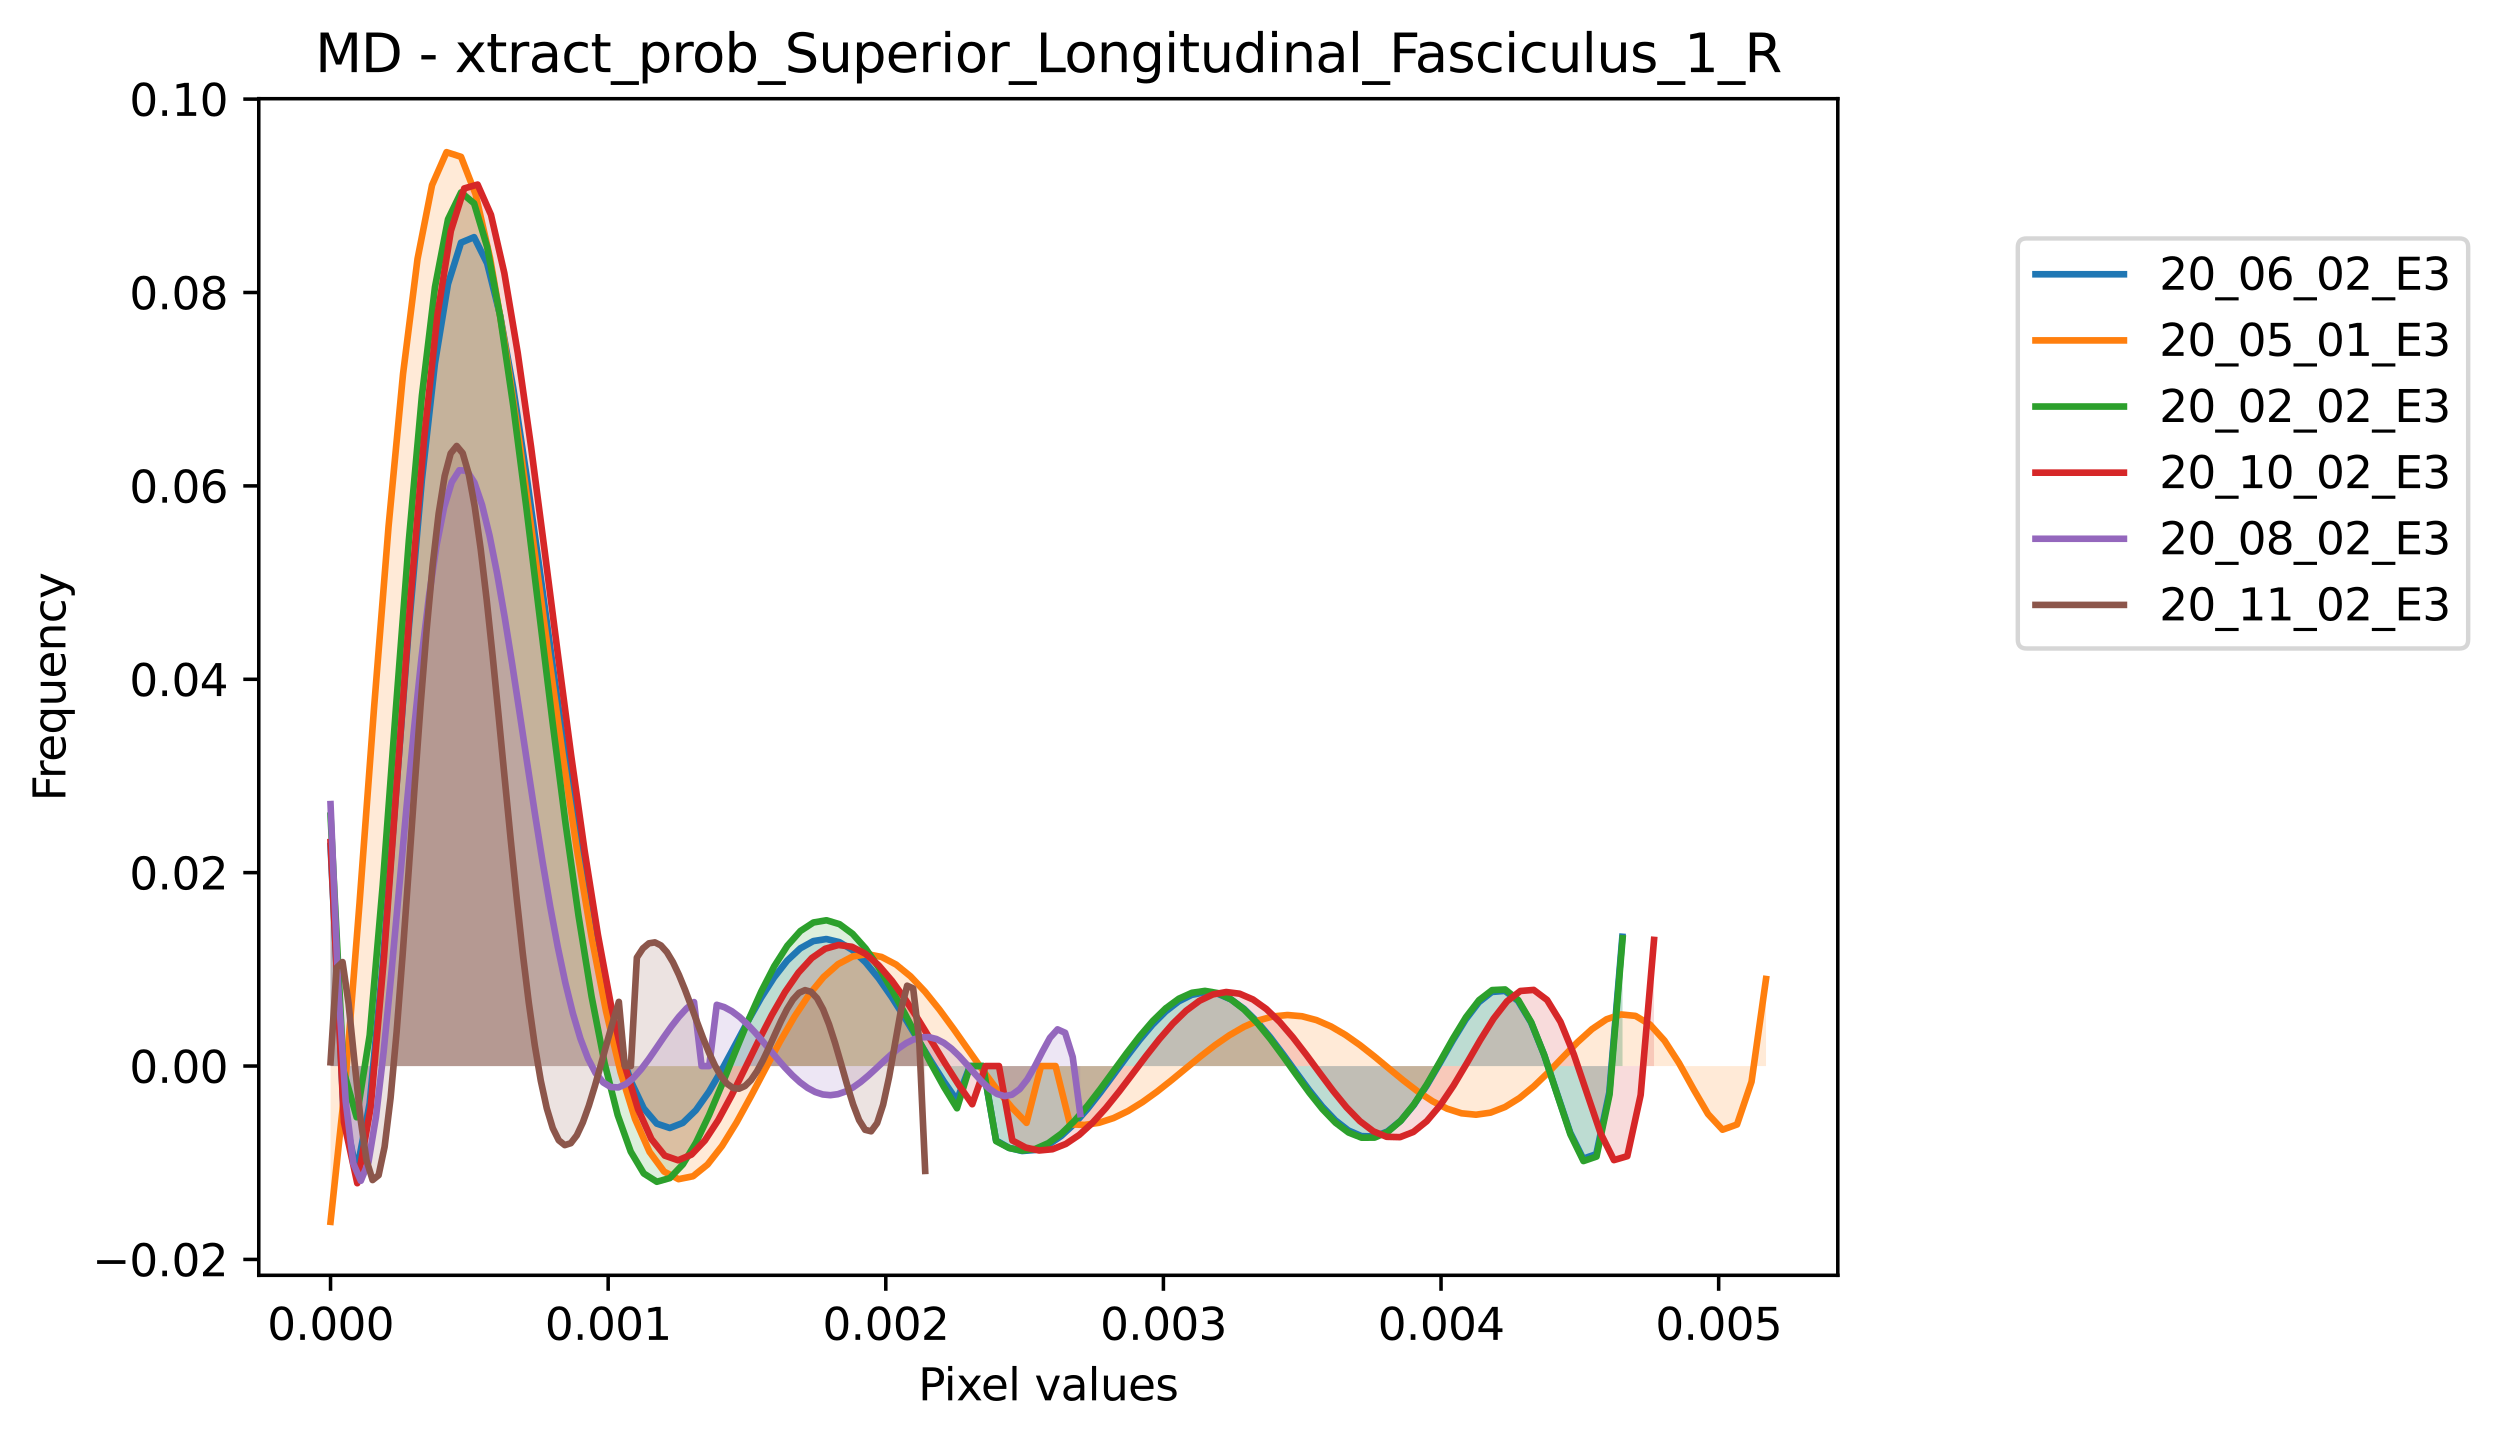 <?xml version="1.0" encoding="utf-8" standalone="no"?>
<!DOCTYPE svg PUBLIC "-//W3C//DTD SVG 1.1//EN"
  "http://www.w3.org/Graphics/SVG/1.1/DTD/svg11.dtd">
<svg xmlns:xlink="http://www.w3.org/1999/xlink" width="565.412pt" height="325.986pt" viewBox="0 0 565.412 325.986" xmlns="http://www.w3.org/2000/svg" version="1.1">
 <defs>
  <style type="text/css">*{stroke-linejoin: round; stroke-linecap: butt}</style>
 </defs>
 <g id="figure_1">
  <g id="patch_1">
   <path d="M 0 325.986 
L 565.412 325.986 
L 565.412 0 
L 0 0 
z
" style="fill: #ffffff"/>
  </g>
  <g id="axes_1">
   <g id="patch_2">
    <path d="M 58.523 288.43 
L 415.643 288.43 
L 415.643 22.318 
L 58.523 22.318 
z
" style="fill: #ffffff"/>
   </g>
   <g id="PolyCollection_1">
    <path d="M 74.756 191.295 
L 74.756 241.104 
L 77.707 241.104 
L 80.658 241.104 
L 83.61 241.104 
L 86.561 241.104 
L 89.512 241.104 
L 92.463 241.104 
L 95.414 241.104 
L 98.365 241.104 
L 101.317 241.104 
L 104.268 241.104 
L 107.219 241.104 
L 110.17 241.104 
L 113.121 241.104 
L 116.072 241.104 
L 119.023 241.104 
L 121.975 241.104 
L 124.926 241.104 
L 127.877 241.104 
L 130.828 241.104 
L 133.779 241.104 
L 136.73 241.104 
L 139.681 241.104 
L 142.633 241.104 
L 145.584 241.104 
L 148.535 241.104 
L 151.486 241.104 
L 154.437 241.104 
L 157.388 241.104 
L 160.339 241.104 
L 163.291 241.104 
L 166.242 241.104 
L 169.193 241.104 
L 172.144 241.104 
L 175.095 241.104 
L 178.046 241.104 
L 180.998 241.104 
L 183.949 241.104 
L 186.9 241.104 
L 189.851 241.104 
L 192.802 241.104 
L 195.753 241.104 
L 198.704 241.104 
L 201.656 241.104 
L 204.607 241.104 
L 207.558 241.104 
L 210.509 241.104 
L 213.46 241.104 
L 216.411 241.104 
L 219.362 241.104 
L 222.314 241.104 
L 225.265 241.104 
L 228.216 241.104 
L 231.167 241.104 
L 234.118 241.104 
L 237.069 241.104 
L 240.021 241.104 
L 242.972 241.104 
L 245.923 241.104 
L 248.874 241.104 
L 251.825 241.104 
L 254.776 241.104 
L 257.727 241.104 
L 260.679 241.104 
L 263.63 241.104 
L 266.581 241.104 
L 269.532 241.104 
L 272.483 241.104 
L 275.434 241.104 
L 278.385 241.104 
L 281.337 241.104 
L 284.288 241.104 
L 287.239 241.104 
L 290.19 241.104 
L 293.141 241.104 
L 296.092 241.104 
L 299.043 241.104 
L 301.995 241.104 
L 304.946 241.104 
L 307.897 241.104 
L 310.848 241.104 
L 313.799 241.104 
L 316.75 241.104 
L 319.702 241.104 
L 322.653 241.104 
L 325.604 241.104 
L 328.555 241.104 
L 331.506 241.104 
L 334.457 241.104 
L 337.408 241.104 
L 340.36 241.104 
L 343.311 241.104 
L 346.262 241.104 
L 349.213 241.104 
L 352.164 241.104 
L 355.115 241.104 
L 358.066 241.104 
L 361.018 241.104 
L 363.969 241.104 
L 366.92 241.104 
L 366.92 211.865 
L 366.92 211.865 
L 363.969 247.037 
L 361.018 261.02 
L 358.066 262.059 
L 355.115 256.123 
L 352.164 247.365 
L 349.213 238.522 
L 346.262 231.239 
L 343.311 226.351 
L 340.36 224.105 
L 337.408 224.35 
L 334.457 226.679 
L 331.506 230.547 
L 328.555 235.36 
L 325.604 240.537 
L 322.653 245.558 
L 319.702 249.991 
L 316.75 253.508 
L 313.799 255.894 
L 310.848 257.04 
L 307.897 256.937 
L 304.946 255.662 
L 301.995 253.365 
L 299.043 250.247 
L 296.092 246.546 
L 293.141 242.521 
L 290.19 238.433 
L 287.239 234.53 
L 284.288 231.04 
L 281.337 228.155 
L 278.385 226.027 
L 275.434 224.762 
L 272.483 224.418 
L 269.532 225.002 
L 266.581 226.476 
L 263.63 228.757 
L 260.679 231.724 
L 257.727 235.224 
L 254.776 239.081 
L 251.825 243.103 
L 248.874 247.089 
L 245.923 250.843 
L 242.972 254.176 
L 240.021 256.919 
L 237.069 258.927 
L 234.118 260.088 
L 231.167 260.325 
L 228.216 259.601 
L 225.265 257.92 
L 222.314 241.097 
L 219.362 241.098 
L 216.411 248.819 
L 213.46 244.57 
L 210.509 239.909 
L 207.558 235.031 
L 204.607 230.149 
L 201.656 225.48 
L 198.704 221.244 
L 195.753 217.646 
L 192.802 214.872 
L 189.851 213.078 
L 186.9 212.378 
L 183.949 212.84 
L 180.998 214.478 
L 178.046 217.243 
L 175.095 221.025 
L 172.144 225.648 
L 169.193 230.872 
L 166.242 236.399 
L 163.291 241.878 
L 160.339 246.915 
L 157.388 251.089 
L 154.437 253.963 
L 151.486 255.11 
L 148.535 254.127 
L 145.584 250.665 
L 142.633 244.451 
L 139.681 235.312 
L 136.73 223.206 
L 133.779 208.24 
L 130.828 190.696 
L 127.877 171.045 
L 124.926 149.956 
L 121.975 128.304 
L 119.023 107.15 
L 116.072 87.725 
L 113.121 71.388 
L 110.17 59.559 
L 107.219 53.636 
L 104.268 54.874 
L 101.317 64.24 
L 98.365 82.212 
L 95.414 108.55 
L 92.463 142.001 
L 89.512 179.953 
L 86.561 218.014 
L 83.61 249.524 
L 80.658 264.973 
L 77.707 251.337 
L 74.756 191.295 
z
" clip-path="url(#pbda04128fd)" style="fill: #1f77b4; fill-opacity: 0.167"/>
   </g>
   <g id="PolyCollection_2">
    <path d="M 74.756 276.334 
L 74.756 241.104 
L 78.036 241.104 
L 81.315 241.104 
L 84.594 241.104 
L 87.874 241.104 
L 91.153 241.104 
L 94.432 241.104 
L 97.712 241.104 
L 100.991 241.104 
L 104.27 241.104 
L 107.55 241.104 
L 110.829 241.104 
L 114.108 241.104 
L 117.388 241.104 
L 120.667 241.104 
L 123.946 241.104 
L 127.226 241.104 
L 130.505 241.104 
L 133.784 241.104 
L 137.064 241.104 
L 140.343 241.104 
L 143.622 241.104 
L 146.902 241.104 
L 150.181 241.104 
L 153.46 241.104 
L 156.74 241.104 
L 160.019 241.104 
L 163.298 241.104 
L 166.578 241.104 
L 169.857 241.104 
L 173.136 241.104 
L 176.416 241.104 
L 179.695 241.104 
L 182.974 241.104 
L 186.254 241.104 
L 189.533 241.104 
L 192.812 241.104 
L 196.092 241.104 
L 199.371 241.104 
L 202.65 241.104 
L 205.93 241.104 
L 209.209 241.104 
L 212.488 241.104 
L 215.768 241.104 
L 219.047 241.104 
L 222.326 241.104 
L 225.606 241.104 
L 228.885 241.104 
L 232.164 241.104 
L 235.444 241.104 
L 238.723 241.104 
L 242.002 241.104 
L 245.282 241.104 
L 248.561 241.104 
L 251.84 241.104 
L 255.12 241.104 
L 258.399 241.104 
L 261.678 241.104 
L 264.958 241.104 
L 268.237 241.104 
L 271.516 241.104 
L 274.796 241.104 
L 278.075 241.104 
L 281.355 241.104 
L 284.634 241.104 
L 287.913 241.104 
L 291.193 241.104 
L 294.472 241.104 
L 297.751 241.104 
L 301.031 241.104 
L 304.31 241.104 
L 307.589 241.104 
L 310.869 241.104 
L 314.148 241.104 
L 317.427 241.104 
L 320.707 241.104 
L 323.986 241.104 
L 327.265 241.104 
L 330.545 241.104 
L 333.824 241.104 
L 337.103 241.104 
L 340.383 241.104 
L 343.662 241.104 
L 346.941 241.104 
L 350.221 241.104 
L 353.5 241.104 
L 356.779 241.104 
L 360.059 241.104 
L 363.338 241.104 
L 366.617 241.104 
L 369.897 241.104 
L 373.176 241.104 
L 376.455 241.104 
L 379.735 241.104 
L 383.014 241.104 
L 386.293 241.104 
L 389.573 241.104 
L 392.852 241.104 
L 396.131 241.104 
L 399.411 241.104 
L 399.411 221.42 
L 399.411 221.42 
L 396.131 244.661 
L 392.852 254.319 
L 389.573 255.501 
L 386.293 251.954 
L 383.014 246.334 
L 379.735 240.43 
L 376.455 235.358 
L 373.176 231.724 
L 369.897 229.759 
L 366.617 229.43 
L 363.338 230.528 
L 360.059 232.741 
L 356.779 235.711 
L 353.5 239.072 
L 350.221 242.483 
L 346.941 245.65 
L 343.662 248.336 
L 340.383 250.368 
L 337.103 251.641 
L 333.824 252.109 
L 330.545 251.788 
L 327.265 250.738 
L 323.986 249.061 
L 320.707 246.89 
L 317.427 244.376 
L 314.148 241.678 
L 310.869 238.96 
L 307.589 236.375 
L 304.31 234.064 
L 301.031 232.146 
L 297.751 230.716 
L 294.472 229.841 
L 291.193 229.559 
L 287.913 229.88 
L 284.634 230.782 
L 281.355 232.218 
L 278.075 234.117 
L 274.796 236.388 
L 271.516 238.922 
L 268.237 241.601 
L 264.958 244.3 
L 261.678 246.893 
L 258.399 249.258 
L 255.12 251.283 
L 251.84 252.869 
L 248.561 253.934 
L 245.282 254.418 
L 242.002 254.282 
L 238.723 241.099 
L 235.444 241.098 
L 232.164 253.947 
L 228.885 250.542 
L 225.606 246.554 
L 222.326 242.147 
L 219.047 237.508 
L 215.768 232.842 
L 212.488 228.362 
L 209.209 224.284 
L 205.93 220.814 
L 202.65 218.14 
L 199.371 216.425 
L 196.092 215.794 
L 192.812 216.331 
L 189.533 218.066 
L 186.254 220.975 
L 182.974 224.97 
L 179.695 229.903 
L 176.416 235.56 
L 173.136 241.669 
L 169.857 247.899 
L 166.578 253.874 
L 163.298 259.179 
L 160.019 263.378 
L 156.74 266.024 
L 153.46 266.686 
L 150.181 264.963 
L 146.902 260.511 
L 143.622 253.069 
L 140.343 242.477 
L 137.064 228.709 
L 133.784 211.891 
L 130.505 192.321 
L 127.226 170.489 
L 123.946 147.084 
L 120.667 122.998 
L 117.388 99.316 
L 114.108 77.295 
L 110.829 58.33 
L 107.55 43.895 
L 104.27 35.466 
L 100.991 34.414 
L 97.712 41.871 
L 94.432 58.555 
L 91.153 84.56 
L 87.874 119.092 
L 84.594 160.159 
L 81.315 204.196 
L 78.036 245.624 
L 74.756 276.334 
z
" clip-path="url(#pbda04128fd)" style="fill: #ff7f0e; fill-opacity: 0.167"/>
   </g>
   <g id="PolyCollection_3">
    <path d="M 74.756 184.459 
L 74.756 241.104 
L 77.708 241.104 
L 80.66 241.104 
L 83.611 241.104 
L 86.563 241.104 
L 89.515 241.104 
L 92.467 241.104 
L 95.418 241.104 
L 98.37 241.104 
L 101.322 241.104 
L 104.274 241.104 
L 107.225 241.104 
L 110.177 241.104 
L 113.129 241.104 
L 116.08 241.104 
L 119.032 241.104 
L 121.984 241.104 
L 124.936 241.104 
L 127.887 241.104 
L 130.839 241.104 
L 133.791 241.104 
L 136.743 241.104 
L 139.694 241.104 
L 142.646 241.104 
L 145.598 241.104 
L 148.55 241.104 
L 151.501 241.104 
L 154.453 241.104 
L 157.405 241.104 
L 160.357 241.104 
L 163.308 241.104 
L 166.26 241.104 
L 169.212 241.104 
L 172.163 241.104 
L 175.115 241.104 
L 178.067 241.104 
L 181.019 241.104 
L 183.97 241.104 
L 186.922 241.104 
L 189.874 241.104 
L 192.826 241.104 
L 195.777 241.104 
L 198.729 241.104 
L 201.681 241.104 
L 204.633 241.104 
L 207.584 241.104 
L 210.536 241.104 
L 213.488 241.104 
L 216.44 241.104 
L 219.391 241.104 
L 222.343 241.104 
L 225.295 241.104 
L 228.246 241.104 
L 231.198 241.104 
L 234.15 241.104 
L 237.102 241.104 
L 240.053 241.104 
L 243.005 241.104 
L 245.957 241.104 
L 248.909 241.104 
L 251.86 241.104 
L 254.812 241.104 
L 257.764 241.104 
L 260.716 241.104 
L 263.667 241.104 
L 266.619 241.104 
L 269.571 241.104 
L 272.523 241.104 
L 275.474 241.104 
L 278.426 241.104 
L 281.378 241.104 
L 284.329 241.104 
L 287.281 241.104 
L 290.233 241.104 
L 293.185 241.104 
L 296.136 241.104 
L 299.088 241.104 
L 302.04 241.104 
L 304.992 241.104 
L 307.943 241.104 
L 310.895 241.104 
L 313.847 241.104 
L 316.799 241.104 
L 319.75 241.104 
L 322.702 241.104 
L 325.654 241.104 
L 328.606 241.104 
L 331.557 241.104 
L 334.509 241.104 
L 337.461 241.104 
L 340.412 241.104 
L 343.364 241.104 
L 346.316 241.104 
L 349.268 241.104 
L 352.219 241.104 
L 355.171 241.104 
L 358.123 241.104 
L 361.075 241.104 
L 364.026 241.104 
L 366.978 241.104 
L 366.978 212.216 
L 366.978 212.216 
L 364.026 247.531 
L 361.075 261.572 
L 358.123 262.59 
L 355.171 256.565 
L 352.219 247.671 
L 349.268 238.664 
L 346.316 231.21 
L 343.364 226.161 
L 340.412 223.78 
L 337.461 223.925 
L 334.509 226.195 
L 331.557 230.049 
L 328.606 234.891 
L 325.654 240.136 
L 322.702 245.257 
L 319.75 249.814 
L 316.799 253.471 
L 313.847 256.001 
L 310.895 257.286 
L 307.943 257.308 
L 304.992 256.138 
L 302.04 253.917 
L 299.088 250.842 
L 296.136 247.151 
L 293.185 243.1 
L 290.233 238.951 
L 287.281 234.956 
L 284.329 231.347 
L 281.378 228.321 
L 278.426 226.038 
L 275.474 224.611 
L 272.523 224.104 
L 269.571 224.534 
L 266.619 225.868 
L 263.667 228.031 
L 260.716 230.907 
L 257.764 234.348 
L 254.812 238.18 
L 251.86 242.21 
L 248.909 246.24 
L 245.957 250.07 
L 243.005 253.507 
L 240.053 256.377 
L 237.102 258.529 
L 234.15 259.843 
L 231.198 260.232 
L 228.246 259.651 
L 225.295 258.096 
L 222.343 241.097 
L 219.391 241.097 
L 216.44 250.65 
L 213.488 245.838 
L 210.536 240.511 
L 207.584 234.892 
L 204.633 229.227 
L 201.681 223.773 
L 198.729 218.788 
L 195.777 214.521 
L 192.826 211.199 
L 189.874 209.018 
L 186.922 208.129 
L 183.97 208.632 
L 181.019 210.562 
L 178.067 213.891 
L 175.115 218.512 
L 172.163 224.247 
L 169.212 230.842 
L 166.26 237.971 
L 163.308 245.245 
L 160.357 252.22 
L 157.405 258.415 
L 154.453 263.322 
L 151.501 266.437 
L 148.55 267.275 
L 145.598 265.399 
L 142.646 260.452 
L 139.694 252.18 
L 136.743 240.467 
L 133.791 225.358 
L 130.839 207.09 
L 127.887 186.107 
L 124.936 163.079 
L 121.984 138.905 
L 119.032 114.704 
L 116.08 91.795 
L 113.129 71.659 
L 110.177 55.867 
L 107.225 46 
L 104.274 43.517 
L 101.322 49.6 
L 98.37 64.947 
L 95.418 89.521 
L 92.467 122.232 
L 89.515 160.566 
L 86.563 200.13 
L 83.611 234.118 
L 80.66 252.684 
L 77.708 242.211 
L 74.756 184.459 
z
" clip-path="url(#pbda04128fd)" style="fill: #2ca02c; fill-opacity: 0.167"/>
   </g>
   <g id="PolyCollection_4">
    <path d="M 74.756 190.45 
L 74.756 241.104 
L 77.78 241.104 
L 80.803 241.104 
L 83.827 241.104 
L 86.85 241.104 
L 89.874 241.104 
L 92.897 241.104 
L 95.921 241.104 
L 98.944 241.104 
L 101.968 241.104 
L 104.991 241.104 
L 108.015 241.104 
L 111.038 241.104 
L 114.062 241.104 
L 117.085 241.104 
L 120.109 241.104 
L 123.132 241.104 
L 126.156 241.104 
L 129.179 241.104 
L 132.203 241.104 
L 135.226 241.104 
L 138.25 241.104 
L 141.273 241.104 
L 144.297 241.104 
L 147.32 241.104 
L 150.344 241.104 
L 153.367 241.104 
L 156.391 241.104 
L 159.414 241.104 
L 162.438 241.104 
L 165.461 241.104 
L 168.485 241.104 
L 171.508 241.104 
L 174.532 241.104 
L 177.555 241.104 
L 180.579 241.104 
L 183.602 241.104 
L 186.626 241.104 
L 189.649 241.104 
L 192.673 241.104 
L 195.696 241.104 
L 198.72 241.104 
L 201.743 241.104 
L 204.767 241.104 
L 207.79 241.104 
L 210.814 241.104 
L 213.837 241.104 
L 216.861 241.104 
L 219.884 241.104 
L 222.908 241.104 
L 225.931 241.104 
L 228.955 241.104 
L 231.978 241.104 
L 235.002 241.104 
L 238.025 241.104 
L 241.049 241.104 
L 244.072 241.104 
L 247.096 241.104 
L 250.12 241.104 
L 253.143 241.104 
L 256.167 241.104 
L 259.19 241.104 
L 262.214 241.104 
L 265.237 241.104 
L 268.261 241.104 
L 271.284 241.104 
L 274.308 241.104 
L 277.331 241.104 
L 280.355 241.104 
L 283.378 241.104 
L 286.402 241.104 
L 289.425 241.104 
L 292.449 241.104 
L 295.472 241.104 
L 298.496 241.104 
L 301.519 241.104 
L 304.543 241.104 
L 307.566 241.104 
L 310.59 241.104 
L 313.613 241.104 
L 316.637 241.104 
L 319.66 241.104 
L 322.684 241.104 
L 325.707 241.104 
L 328.731 241.104 
L 331.754 241.104 
L 334.778 241.104 
L 337.801 241.104 
L 340.825 241.104 
L 343.848 241.104 
L 346.872 241.104 
L 349.895 241.104 
L 352.919 241.104 
L 355.942 241.104 
L 358.966 241.104 
L 361.989 241.104 
L 365.013 241.104 
L 368.036 241.104 
L 371.06 241.104 
L 374.083 241.104 
L 374.083 212.574 
L 374.083 212.574 
L 371.06 247.642 
L 368.036 261.486 
L 365.013 262.374 
L 361.989 256.292 
L 358.966 247.406 
L 355.942 238.457 
L 352.919 231.096 
L 349.895 226.155 
L 346.872 223.884 
L 343.848 224.125 
L 340.825 226.47 
L 337.801 230.369 
L 334.778 235.224 
L 331.754 240.45 
L 328.731 245.522 
L 325.707 250.007 
L 322.684 253.573 
L 319.66 256.003 
L 316.637 257.185 
L 313.613 257.11 
L 310.59 255.854 
L 307.566 253.566 
L 304.543 250.448 
L 301.519 246.74 
L 298.496 242.699 
L 295.472 238.587 
L 292.449 234.656 
L 289.425 231.132 
L 286.402 228.21 
L 283.378 226.044 
L 280.355 224.739 
L 277.331 224.356 
L 274.308 224.902 
L 271.284 226.34 
L 268.261 228.588 
L 265.237 231.527 
L 262.214 235.003 
L 259.19 238.842 
L 256.167 242.85 
L 253.143 246.831 
L 250.12 250.585 
L 247.096 253.927 
L 244.072 256.687 
L 241.049 258.722 
L 238.025 259.919 
L 235.002 260.202 
L 231.978 259.536 
L 228.955 257.927 
L 225.931 241.097 
L 222.908 241.098 
L 219.884 249.74 
L 216.861 245.408 
L 213.837 240.659 
L 210.814 235.7 
L 207.79 230.756 
L 204.767 226.06 
L 201.743 221.843 
L 198.72 218.322 
L 195.696 215.695 
L 192.673 214.123 
L 189.649 213.727 
L 186.626 214.575 
L 183.602 216.676 
L 180.579 219.976 
L 177.555 224.351 
L 174.532 229.609 
L 171.508 235.487 
L 168.485 241.662 
L 165.461 247.753 
L 162.438 253.335 
L 159.414 257.951 
L 156.391 261.131 
L 153.367 262.413 
L 150.344 261.363 
L 147.32 257.604 
L 144.297 250.842 
L 141.273 240.892 
L 138.25 227.708 
L 135.226 211.406 
L 132.203 192.291 
L 129.179 170.87 
L 126.156 147.866 
L 123.132 124.22 
L 120.109 101.078 
L 117.085 79.769 
L 114.062 61.758 
L 111.038 48.579 
L 108.015 41.743 
L 104.991 42.614 
L 101.968 52.24 
L 98.944 71.157 
L 95.921 99.125 
L 92.897 134.826 
L 89.874 175.482 
L 86.85 216.412 
L 83.827 250.505 
L 80.803 267.597 
L 77.78 253.757 
L 74.756 190.45 
z
" clip-path="url(#pbda04128fd)" style="fill: #d62728; fill-opacity: 0.167"/>
   </g>
   <g id="PolyCollection_5">
    <path d="M 74.756 181.86 
L 74.756 241.104 
L 76.469 241.104 
L 78.182 241.104 
L 79.894 241.104 
L 81.607 241.104 
L 83.32 241.104 
L 85.033 241.104 
L 86.745 241.104 
L 88.458 241.104 
L 90.171 241.104 
L 91.884 241.104 
L 93.596 241.104 
L 95.309 241.104 
L 97.022 241.104 
L 98.735 241.104 
L 100.447 241.104 
L 102.16 241.104 
L 103.873 241.104 
L 105.586 241.104 
L 107.298 241.104 
L 109.011 241.104 
L 110.724 241.104 
L 112.437 241.104 
L 114.149 241.104 
L 115.862 241.104 
L 117.575 241.104 
L 119.288 241.104 
L 121 241.104 
L 122.713 241.104 
L 124.426 241.104 
L 126.139 241.104 
L 127.851 241.104 
L 129.564 241.104 
L 131.277 241.104 
L 132.99 241.104 
L 134.702 241.104 
L 136.415 241.104 
L 138.128 241.104 
L 139.841 241.104 
L 141.553 241.104 
L 143.266 241.104 
L 144.979 241.104 
L 146.692 241.104 
L 148.404 241.104 
L 150.117 241.104 
L 151.83 241.104 
L 153.543 241.104 
L 155.255 241.104 
L 156.968 241.104 
L 158.681 241.104 
L 160.394 241.104 
L 162.107 241.104 
L 163.819 241.104 
L 165.532 241.104 
L 167.245 241.104 
L 168.958 241.104 
L 170.67 241.104 
L 172.383 241.104 
L 174.096 241.104 
L 175.809 241.104 
L 177.521 241.104 
L 179.234 241.104 
L 180.947 241.104 
L 182.66 241.104 
L 184.372 241.104 
L 186.085 241.104 
L 187.798 241.104 
L 189.511 241.104 
L 191.223 241.104 
L 192.936 241.104 
L 194.649 241.104 
L 196.362 241.104 
L 198.074 241.104 
L 199.787 241.104 
L 201.5 241.104 
L 203.213 241.104 
L 204.925 241.104 
L 206.638 241.104 
L 208.351 241.104 
L 210.064 241.104 
L 211.776 241.104 
L 213.489 241.104 
L 215.202 241.104 
L 216.915 241.104 
L 218.627 241.104 
L 220.34 241.104 
L 222.053 241.104 
L 223.766 241.104 
L 225.478 241.104 
L 227.191 241.104 
L 228.904 241.104 
L 230.617 241.104 
L 232.329 241.104 
L 234.042 241.104 
L 235.755 241.104 
L 237.468 241.104 
L 239.18 241.104 
L 240.893 241.104 
L 242.606 241.104 
L 244.319 241.104 
L 244.319 251.956 
L 244.319 251.956 
L 242.606 239.049 
L 240.893 233.575 
L 239.18 232.804 
L 237.468 234.71 
L 235.755 237.839 
L 234.042 241.194 
L 232.329 244.14 
L 230.617 246.317 
L 228.904 247.573 
L 227.191 247.903 
L 225.478 247.407 
L 223.766 246.244 
L 222.053 244.608 
L 220.34 242.701 
L 218.627 240.716 
L 216.915 238.826 
L 215.202 237.174 
L 213.489 235.87 
L 211.776 234.985 
L 210.064 234.558 
L 208.351 234.594 
L 206.638 235.069 
L 204.925 235.932 
L 203.213 237.116 
L 201.5 238.537 
L 199.787 240.102 
L 198.074 241.715 
L 196.362 243.282 
L 194.649 244.714 
L 192.936 245.931 
L 191.223 246.865 
L 189.511 247.464 
L 187.798 247.692 
L 186.085 247.53 
L 184.372 246.977 
L 182.66 246.051 
L 180.947 244.783 
L 179.234 243.221 
L 177.521 241.426 
L 175.809 239.466 
L 174.096 237.42 
L 172.383 235.368 
L 170.67 233.394 
L 168.958 231.577 
L 167.245 229.994 
L 165.532 228.711 
L 163.819 227.783 
L 162.107 227.253 
L 160.394 241.106 
L 158.681 241.107 
L 156.968 226.64 
L 155.255 228.091 
L 153.543 229.959 
L 151.83 232.158 
L 150.117 234.581 
L 148.404 237.102 
L 146.692 239.58 
L 144.979 241.863 
L 143.266 243.79 
L 141.553 245.201 
L 139.841 245.938 
L 138.128 245.851 
L 136.415 244.806 
L 134.702 242.69 
L 132.99 239.413 
L 131.277 234.921 
L 129.564 229.191 
L 127.851 222.242 
L 126.139 214.135 
L 124.426 204.979 
L 122.713 194.926 
L 121 184.175 
L 119.288 172.968 
L 117.575 161.591 
L 115.862 150.363 
L 114.149 139.633 
L 112.437 129.769 
L 110.724 121.152 
L 109.011 114.158 
L 107.298 109.15 
L 105.586 106.457 
L 103.873 106.36 
L 102.16 109.075 
L 100.447 114.732 
L 98.735 123.354 
L 97.022 134.841 
L 95.309 148.949 
L 93.596 165.27 
L 91.884 183.218 
L 90.171 202.014 
L 88.458 220.676 
L 86.745 238.01 
L 85.033 252.618 
L 83.32 262.893 
L 81.607 267.047 
L 79.894 263.127 
L 78.182 249.056 
L 76.469 222.685 
L 74.756 181.86 
z
" clip-path="url(#pbda04128fd)" style="fill: #9467bd; fill-opacity: 0.167"/>
   </g>
   <g id="PolyCollection_6">
    <path d="M 74.756 240.254 
L 74.756 241.104 
L 76.115 241.104 
L 77.473 241.104 
L 78.832 241.104 
L 80.19 241.104 
L 81.548 241.104 
L 82.907 241.104 
L 84.265 241.104 
L 85.624 241.104 
L 86.982 241.104 
L 88.341 241.104 
L 89.699 241.104 
L 91.058 241.104 
L 92.416 241.104 
L 93.775 241.104 
L 95.133 241.104 
L 96.491 241.104 
L 97.85 241.104 
L 99.208 241.104 
L 100.567 241.104 
L 101.925 241.104 
L 103.284 241.104 
L 104.642 241.104 
L 106.001 241.104 
L 107.359 241.104 
L 108.717 241.104 
L 110.076 241.104 
L 111.434 241.104 
L 112.793 241.104 
L 114.151 241.104 
L 115.51 241.104 
L 116.868 241.104 
L 118.227 241.104 
L 119.585 241.104 
L 120.944 241.104 
L 122.302 241.104 
L 123.66 241.104 
L 125.019 241.104 
L 126.377 241.104 
L 127.736 241.104 
L 129.094 241.104 
L 130.453 241.104 
L 131.811 241.104 
L 133.17 241.104 
L 134.528 241.104 
L 135.887 241.104 
L 137.245 241.104 
L 138.603 241.104 
L 139.962 241.104 
L 141.32 241.104 
L 142.679 241.104 
L 144.037 241.104 
L 145.396 241.104 
L 146.754 241.104 
L 148.113 241.104 
L 149.471 241.104 
L 150.83 241.104 
L 152.188 241.104 
L 153.546 241.104 
L 154.905 241.104 
L 156.263 241.104 
L 157.622 241.104 
L 158.98 241.104 
L 160.339 241.104 
L 161.697 241.104 
L 163.056 241.104 
L 164.414 241.104 
L 165.772 241.104 
L 167.131 241.104 
L 168.489 241.104 
L 169.848 241.104 
L 171.206 241.104 
L 172.565 241.104 
L 173.923 241.104 
L 175.282 241.104 
L 176.64 241.104 
L 177.999 241.104 
L 179.357 241.104 
L 180.715 241.104 
L 182.074 241.104 
L 183.432 241.104 
L 184.791 241.104 
L 186.149 241.104 
L 187.508 241.104 
L 188.866 241.104 
L 190.225 241.104 
L 191.583 241.104 
L 192.942 241.104 
L 194.3 241.104 
L 195.658 241.104 
L 197.017 241.104 
L 198.375 241.104 
L 199.734 241.104 
L 201.092 241.104 
L 202.451 241.104 
L 203.809 241.104 
L 205.168 241.104 
L 206.526 241.104 
L 207.885 241.104 
L 209.243 241.104 
L 209.243 264.818 
L 209.243 264.818 
L 207.885 235.161 
L 206.526 223.543 
L 205.168 222.931 
L 203.809 228.229 
L 202.451 235.885 
L 201.092 243.559 
L 199.734 249.84 
L 198.375 254.012 
L 197.017 255.862 
L 195.658 255.52 
L 194.3 253.335 
L 192.942 249.778 
L 191.583 245.362 
L 190.225 240.589 
L 188.866 235.912 
L 187.508 231.708 
L 186.149 228.262 
L 184.791 225.767 
L 183.432 224.32 
L 182.074 223.935 
L 180.715 224.548 
L 179.357 226.035 
L 177.999 228.225 
L 176.64 230.915 
L 175.282 233.883 
L 173.923 236.907 
L 172.565 239.771 
L 171.206 242.283 
L 169.848 244.276 
L 168.489 245.621 
L 167.131 246.229 
L 165.772 246.054 
L 164.414 245.092 
L 163.056 243.382 
L 161.697 241.001 
L 160.339 238.061 
L 158.98 234.702 
L 157.622 231.085 
L 156.263 227.387 
L 154.905 223.788 
L 153.546 220.47 
L 152.188 217.604 
L 150.83 215.343 
L 149.471 213.818 
L 148.113 213.131 
L 146.754 213.348 
L 145.396 214.497 
L 144.037 216.567 
L 142.679 241.108 
L 141.32 241.108 
L 139.962 226.587 
L 138.603 231.089 
L 137.245 235.917 
L 135.887 240.853 
L 134.528 245.659 
L 133.17 250.085 
L 131.811 253.875 
L 130.453 256.776 
L 129.094 258.552 
L 127.736 258.988 
L 126.377 257.902 
L 125.019 255.158 
L 123.66 250.667 
L 122.302 244.399 
L 120.944 236.387 
L 119.585 226.733 
L 118.227 215.607 
L 116.868 203.251 
L 115.51 189.971 
L 114.151 176.136 
L 112.793 162.166 
L 111.434 148.526 
L 110.076 135.707 
L 108.717 124.213 
L 107.359 114.542 
L 106.001 107.161 
L 104.642 102.489 
L 103.284 100.868 
L 101.925 102.545 
L 100.567 107.642 
L 99.208 116.139 
L 97.85 127.855 
L 96.491 142.433 
L 95.133 159.333 
L 93.775 177.837 
L 92.416 197.056 
L 91.058 215.96 
L 89.699 233.418 
L 88.341 248.264 
L 86.982 259.378 
L 85.624 265.802 
L 84.265 266.885 
L 82.907 262.467 
L 81.548 253.097 
L 80.19 240.313 
L 78.832 226.96 
L 77.473 217.586 
L 76.115 218.889 
L 74.756 240.254 
z
" clip-path="url(#pbda04128fd)" style="fill: #8c564b; fill-opacity: 0.167"/>
   </g>
   <g id="matplotlib.axis_1">
    <g id="xtick_1">
     <g id="line2d_1">
      <defs>
       <path id="ma6c2121947" d="M 0 0 
L 0 3.5 
" style="stroke: #000000; stroke-width: 0.8"/>
      </defs>
      <g>
       <use xlink:href="#ma6c2121947" x="74.756" y="288.43" style="stroke: #000000; stroke-width: 0.8"/>
      </g>
     </g>
     <g id="text_1">
      <!-- 0.000 -->
      <g transform="translate(60.442 303.029) scale(0.1 -0.1)">
       <defs>
        <path id="DejaVuSans-30" d="M 2034 4250 
Q 1547 4250 1301 3770 
Q 1056 3291 1056 2328 
Q 1056 1369 1301 889 
Q 1547 409 2034 409 
Q 2525 409 2770 889 
Q 3016 1369 3016 2328 
Q 3016 3291 2770 3770 
Q 2525 4250 2034 4250 
z
M 2034 4750 
Q 2819 4750 3233 4129 
Q 3647 3509 3647 2328 
Q 3647 1150 3233 529 
Q 2819 -91 2034 -91 
Q 1250 -91 836 529 
Q 422 1150 422 2328 
Q 422 3509 836 4129 
Q 1250 4750 2034 4750 
z
" transform="scale(0.016)"/>
        <path id="DejaVuSans-2e" d="M 684 794 
L 1344 794 
L 1344 0 
L 684 0 
L 684 794 
z
" transform="scale(0.016)"/>
       </defs>
       <use xlink:href="#DejaVuSans-30"/>
       <use xlink:href="#DejaVuSans-2e" x="63.623"/>
       <use xlink:href="#DejaVuSans-30" x="95.41"/>
       <use xlink:href="#DejaVuSans-30" x="159.033"/>
       <use xlink:href="#DejaVuSans-30" x="222.656"/>
      </g>
     </g>
    </g>
    <g id="xtick_2">
     <g id="line2d_2">
      <g>
       <use xlink:href="#ma6c2121947" x="137.545" y="288.43" style="stroke: #000000; stroke-width: 0.8"/>
      </g>
     </g>
     <g id="text_2">
      <!-- 0.001 -->
      <g transform="translate(123.231 303.029) scale(0.1 -0.1)">
       <defs>
        <path id="DejaVuSans-31" d="M 794 531 
L 1825 531 
L 1825 4091 
L 703 3866 
L 703 4441 
L 1819 4666 
L 2450 4666 
L 2450 531 
L 3481 531 
L 3481 0 
L 794 0 
L 794 531 
z
" transform="scale(0.016)"/>
       </defs>
       <use xlink:href="#DejaVuSans-30"/>
       <use xlink:href="#DejaVuSans-2e" x="63.623"/>
       <use xlink:href="#DejaVuSans-30" x="95.41"/>
       <use xlink:href="#DejaVuSans-30" x="159.033"/>
       <use xlink:href="#DejaVuSans-31" x="222.656"/>
      </g>
     </g>
    </g>
    <g id="xtick_3">
     <g id="line2d_3">
      <g>
       <use xlink:href="#ma6c2121947" x="200.334" y="288.43" style="stroke: #000000; stroke-width: 0.8"/>
      </g>
     </g>
     <g id="text_3">
      <!-- 0.002 -->
      <g transform="translate(186.019 303.029) scale(0.1 -0.1)">
       <defs>
        <path id="DejaVuSans-32" d="M 1228 531 
L 3431 531 
L 3431 0 
L 469 0 
L 469 531 
Q 828 903 1448 1529 
Q 2069 2156 2228 2338 
Q 2531 2678 2651 2914 
Q 2772 3150 2772 3378 
Q 2772 3750 2511 3984 
Q 2250 4219 1831 4219 
Q 1534 4219 1204 4116 
Q 875 4013 500 3803 
L 500 4441 
Q 881 4594 1212 4672 
Q 1544 4750 1819 4750 
Q 2544 4750 2975 4387 
Q 3406 4025 3406 3419 
Q 3406 3131 3298 2873 
Q 3191 2616 2906 2266 
Q 2828 2175 2409 1742 
Q 1991 1309 1228 531 
z
" transform="scale(0.016)"/>
       </defs>
       <use xlink:href="#DejaVuSans-30"/>
       <use xlink:href="#DejaVuSans-2e" x="63.623"/>
       <use xlink:href="#DejaVuSans-30" x="95.41"/>
       <use xlink:href="#DejaVuSans-30" x="159.033"/>
       <use xlink:href="#DejaVuSans-32" x="222.656"/>
      </g>
     </g>
    </g>
    <g id="xtick_4">
     <g id="line2d_4">
      <g>
       <use xlink:href="#ma6c2121947" x="263.122" y="288.43" style="stroke: #000000; stroke-width: 0.8"/>
      </g>
     </g>
     <g id="text_4">
      <!-- 0.003 -->
      <g transform="translate(248.808 303.029) scale(0.1 -0.1)">
       <defs>
        <path id="DejaVuSans-33" d="M 2597 2516 
Q 3050 2419 3304 2112 
Q 3559 1806 3559 1356 
Q 3559 666 3084 287 
Q 2609 -91 1734 -91 
Q 1441 -91 1130 -33 
Q 819 25 488 141 
L 488 750 
Q 750 597 1062 519 
Q 1375 441 1716 441 
Q 2309 441 2620 675 
Q 2931 909 2931 1356 
Q 2931 1769 2642 2001 
Q 2353 2234 1838 2234 
L 1294 2234 
L 1294 2753 
L 1863 2753 
Q 2328 2753 2575 2939 
Q 2822 3125 2822 3475 
Q 2822 3834 2567 4026 
Q 2313 4219 1838 4219 
Q 1578 4219 1281 4162 
Q 984 4106 628 3988 
L 628 4550 
Q 988 4650 1302 4700 
Q 1616 4750 1894 4750 
Q 2613 4750 3031 4423 
Q 3450 4097 3450 3541 
Q 3450 3153 3228 2886 
Q 3006 2619 2597 2516 
z
" transform="scale(0.016)"/>
       </defs>
       <use xlink:href="#DejaVuSans-30"/>
       <use xlink:href="#DejaVuSans-2e" x="63.623"/>
       <use xlink:href="#DejaVuSans-30" x="95.41"/>
       <use xlink:href="#DejaVuSans-30" x="159.033"/>
       <use xlink:href="#DejaVuSans-33" x="222.656"/>
      </g>
     </g>
    </g>
    <g id="xtick_5">
     <g id="line2d_5">
      <g>
       <use xlink:href="#ma6c2121947" x="325.911" y="288.43" style="stroke: #000000; stroke-width: 0.8"/>
      </g>
     </g>
     <g id="text_5">
      <!-- 0.004 -->
      <g transform="translate(311.597 303.029) scale(0.1 -0.1)">
       <defs>
        <path id="DejaVuSans-34" d="M 2419 4116 
L 825 1625 
L 2419 1625 
L 2419 4116 
z
M 2253 4666 
L 3047 4666 
L 3047 1625 
L 3713 1625 
L 3713 1100 
L 3047 1100 
L 3047 0 
L 2419 0 
L 2419 1100 
L 313 1100 
L 313 1709 
L 2253 4666 
z
" transform="scale(0.016)"/>
       </defs>
       <use xlink:href="#DejaVuSans-30"/>
       <use xlink:href="#DejaVuSans-2e" x="63.623"/>
       <use xlink:href="#DejaVuSans-30" x="95.41"/>
       <use xlink:href="#DejaVuSans-30" x="159.033"/>
       <use xlink:href="#DejaVuSans-34" x="222.656"/>
      </g>
     </g>
    </g>
    <g id="xtick_6">
     <g id="line2d_6">
      <g>
       <use xlink:href="#ma6c2121947" x="388.7" y="288.43" style="stroke: #000000; stroke-width: 0.8"/>
      </g>
     </g>
     <g id="text_6">
      <!-- 0.005 -->
      <g transform="translate(374.385 303.029) scale(0.1 -0.1)">
       <defs>
        <path id="DejaVuSans-35" d="M 691 4666 
L 3169 4666 
L 3169 4134 
L 1269 4134 
L 1269 2991 
Q 1406 3038 1543 3061 
Q 1681 3084 1819 3084 
Q 2600 3084 3056 2656 
Q 3513 2228 3513 1497 
Q 3513 744 3044 326 
Q 2575 -91 1722 -91 
Q 1428 -91 1123 -41 
Q 819 9 494 109 
L 494 744 
Q 775 591 1075 516 
Q 1375 441 1709 441 
Q 2250 441 2565 725 
Q 2881 1009 2881 1497 
Q 2881 1984 2565 2268 
Q 2250 2553 1709 2553 
Q 1456 2553 1204 2497 
Q 953 2441 691 2322 
L 691 4666 
z
" transform="scale(0.016)"/>
       </defs>
       <use xlink:href="#DejaVuSans-30"/>
       <use xlink:href="#DejaVuSans-2e" x="63.623"/>
       <use xlink:href="#DejaVuSans-30" x="95.41"/>
       <use xlink:href="#DejaVuSans-30" x="159.033"/>
       <use xlink:href="#DejaVuSans-35" x="222.656"/>
      </g>
     </g>
    </g>
    <g id="text_7">
     <!-- Pixel values -->
     <g transform="translate(207.672 316.707) scale(0.1 -0.1)">
      <defs>
       <path id="DejaVuSans-50" d="M 1259 4147 
L 1259 2394 
L 2053 2394 
Q 2494 2394 2734 2622 
Q 2975 2850 2975 3272 
Q 2975 3691 2734 3919 
Q 2494 4147 2053 4147 
L 1259 4147 
z
M 628 4666 
L 2053 4666 
Q 2838 4666 3239 4311 
Q 3641 3956 3641 3272 
Q 3641 2581 3239 2228 
Q 2838 1875 2053 1875 
L 1259 1875 
L 1259 0 
L 628 0 
L 628 4666 
z
" transform="scale(0.016)"/>
       <path id="DejaVuSans-69" d="M 603 3500 
L 1178 3500 
L 1178 0 
L 603 0 
L 603 3500 
z
M 603 4863 
L 1178 4863 
L 1178 4134 
L 603 4134 
L 603 4863 
z
" transform="scale(0.016)"/>
       <path id="DejaVuSans-78" d="M 3513 3500 
L 2247 1797 
L 3578 0 
L 2900 0 
L 1881 1375 
L 863 0 
L 184 0 
L 1544 1831 
L 300 3500 
L 978 3500 
L 1906 2253 
L 2834 3500 
L 3513 3500 
z
" transform="scale(0.016)"/>
       <path id="DejaVuSans-65" d="M 3597 1894 
L 3597 1613 
L 953 1613 
Q 991 1019 1311 708 
Q 1631 397 2203 397 
Q 2534 397 2845 478 
Q 3156 559 3463 722 
L 3463 178 
Q 3153 47 2828 -22 
Q 2503 -91 2169 -91 
Q 1331 -91 842 396 
Q 353 884 353 1716 
Q 353 2575 817 3079 
Q 1281 3584 2069 3584 
Q 2775 3584 3186 3129 
Q 3597 2675 3597 1894 
z
M 3022 2063 
Q 3016 2534 2758 2815 
Q 2500 3097 2075 3097 
Q 1594 3097 1305 2825 
Q 1016 2553 972 2059 
L 3022 2063 
z
" transform="scale(0.016)"/>
       <path id="DejaVuSans-6c" d="M 603 4863 
L 1178 4863 
L 1178 0 
L 603 0 
L 603 4863 
z
" transform="scale(0.016)"/>
       <path id="DejaVuSans-20" transform="scale(0.016)"/>
       <path id="DejaVuSans-76" d="M 191 3500 
L 800 3500 
L 1894 563 
L 2988 3500 
L 3597 3500 
L 2284 0 
L 1503 0 
L 191 3500 
z
" transform="scale(0.016)"/>
       <path id="DejaVuSans-61" d="M 2194 1759 
Q 1497 1759 1228 1600 
Q 959 1441 959 1056 
Q 959 750 1161 570 
Q 1363 391 1709 391 
Q 2188 391 2477 730 
Q 2766 1069 2766 1631 
L 2766 1759 
L 2194 1759 
z
M 3341 1997 
L 3341 0 
L 2766 0 
L 2766 531 
Q 2569 213 2275 61 
Q 1981 -91 1556 -91 
Q 1019 -91 701 211 
Q 384 513 384 1019 
Q 384 1609 779 1909 
Q 1175 2209 1959 2209 
L 2766 2209 
L 2766 2266 
Q 2766 2663 2505 2880 
Q 2244 3097 1772 3097 
Q 1472 3097 1187 3025 
Q 903 2953 641 2809 
L 641 3341 
Q 956 3463 1253 3523 
Q 1550 3584 1831 3584 
Q 2591 3584 2966 3190 
Q 3341 2797 3341 1997 
z
" transform="scale(0.016)"/>
       <path id="DejaVuSans-75" d="M 544 1381 
L 544 3500 
L 1119 3500 
L 1119 1403 
Q 1119 906 1312 657 
Q 1506 409 1894 409 
Q 2359 409 2629 706 
Q 2900 1003 2900 1516 
L 2900 3500 
L 3475 3500 
L 3475 0 
L 2900 0 
L 2900 538 
Q 2691 219 2414 64 
Q 2138 -91 1772 -91 
Q 1169 -91 856 284 
Q 544 659 544 1381 
z
M 1991 3584 
L 1991 3584 
z
" transform="scale(0.016)"/>
       <path id="DejaVuSans-73" d="M 2834 3397 
L 2834 2853 
Q 2591 2978 2328 3040 
Q 2066 3103 1784 3103 
Q 1356 3103 1142 2972 
Q 928 2841 928 2578 
Q 928 2378 1081 2264 
Q 1234 2150 1697 2047 
L 1894 2003 
Q 2506 1872 2764 1633 
Q 3022 1394 3022 966 
Q 3022 478 2636 193 
Q 2250 -91 1575 -91 
Q 1294 -91 989 -36 
Q 684 19 347 128 
L 347 722 
Q 666 556 975 473 
Q 1284 391 1588 391 
Q 1994 391 2212 530 
Q 2431 669 2431 922 
Q 2431 1156 2273 1281 
Q 2116 1406 1581 1522 
L 1381 1569 
Q 847 1681 609 1914 
Q 372 2147 372 2553 
Q 372 3047 722 3315 
Q 1072 3584 1716 3584 
Q 2034 3584 2315 3537 
Q 2597 3491 2834 3397 
z
" transform="scale(0.016)"/>
      </defs>
      <use xlink:href="#DejaVuSans-50"/>
      <use xlink:href="#DejaVuSans-69" x="58.053"/>
      <use xlink:href="#DejaVuSans-78" x="85.836"/>
      <use xlink:href="#DejaVuSans-65" x="141.891"/>
      <use xlink:href="#DejaVuSans-6c" x="203.414"/>
      <use xlink:href="#DejaVuSans-20" x="231.197"/>
      <use xlink:href="#DejaVuSans-76" x="262.984"/>
      <use xlink:href="#DejaVuSans-61" x="322.164"/>
      <use xlink:href="#DejaVuSans-6c" x="383.443"/>
      <use xlink:href="#DejaVuSans-75" x="411.227"/>
      <use xlink:href="#DejaVuSans-65" x="474.605"/>
      <use xlink:href="#DejaVuSans-73" x="536.129"/>
     </g>
    </g>
   </g>
   <g id="matplotlib.axis_2">
    <g id="ytick_1">
     <g id="line2d_7">
      <defs>
       <path id="m4692d59801" d="M 0 0 
L -3.5 0 
" style="stroke: #000000; stroke-width: 0.8"/>
      </defs>
      <g>
       <use xlink:href="#m4692d59801" x="58.523" y="284.842" style="stroke: #000000; stroke-width: 0.8"/>
      </g>
     </g>
     <g id="text_8">
      <!-- −0.02 -->
      <g transform="translate(20.878 288.641) scale(0.1 -0.1)">
       <defs>
        <path id="DejaVuSans-2212" d="M 678 2272 
L 4684 2272 
L 4684 1741 
L 678 1741 
L 678 2272 
z
" transform="scale(0.016)"/>
       </defs>
       <use xlink:href="#DejaVuSans-2212"/>
       <use xlink:href="#DejaVuSans-30" x="83.789"/>
       <use xlink:href="#DejaVuSans-2e" x="147.412"/>
       <use xlink:href="#DejaVuSans-30" x="179.199"/>
       <use xlink:href="#DejaVuSans-32" x="242.822"/>
      </g>
     </g>
    </g>
    <g id="ytick_2">
     <g id="line2d_8">
      <g>
       <use xlink:href="#m4692d59801" x="58.523" y="241.104" style="stroke: #000000; stroke-width: 0.8"/>
      </g>
     </g>
     <g id="text_9">
      <!-- 0.00 -->
      <g transform="translate(29.258 244.903) scale(0.1 -0.1)">
       <use xlink:href="#DejaVuSans-30"/>
       <use xlink:href="#DejaVuSans-2e" x="63.623"/>
       <use xlink:href="#DejaVuSans-30" x="95.41"/>
       <use xlink:href="#DejaVuSans-30" x="159.033"/>
      </g>
     </g>
    </g>
    <g id="ytick_3">
     <g id="line2d_9">
      <g>
       <use xlink:href="#m4692d59801" x="58.523" y="197.365" style="stroke: #000000; stroke-width: 0.8"/>
      </g>
     </g>
     <g id="text_10">
      <!-- 0.02 -->
      <g transform="translate(29.258 201.164) scale(0.1 -0.1)">
       <use xlink:href="#DejaVuSans-30"/>
       <use xlink:href="#DejaVuSans-2e" x="63.623"/>
       <use xlink:href="#DejaVuSans-30" x="95.41"/>
       <use xlink:href="#DejaVuSans-32" x="159.033"/>
      </g>
     </g>
    </g>
    <g id="ytick_4">
     <g id="line2d_10">
      <g>
       <use xlink:href="#m4692d59801" x="58.523" y="153.627" style="stroke: #000000; stroke-width: 0.8"/>
      </g>
     </g>
     <g id="text_11">
      <!-- 0.04 -->
      <g transform="translate(29.258 157.426) scale(0.1 -0.1)">
       <use xlink:href="#DejaVuSans-30"/>
       <use xlink:href="#DejaVuSans-2e" x="63.623"/>
       <use xlink:href="#DejaVuSans-30" x="95.41"/>
       <use xlink:href="#DejaVuSans-34" x="159.033"/>
      </g>
     </g>
    </g>
    <g id="ytick_5">
     <g id="line2d_11">
      <g>
       <use xlink:href="#m4692d59801" x="58.523" y="109.888" style="stroke: #000000; stroke-width: 0.8"/>
      </g>
     </g>
     <g id="text_12">
      <!-- 0.06 -->
      <g transform="translate(29.258 113.688) scale(0.1 -0.1)">
       <defs>
        <path id="DejaVuSans-36" d="M 2113 2584 
Q 1688 2584 1439 2293 
Q 1191 2003 1191 1497 
Q 1191 994 1439 701 
Q 1688 409 2113 409 
Q 2538 409 2786 701 
Q 3034 994 3034 1497 
Q 3034 2003 2786 2293 
Q 2538 2584 2113 2584 
z
M 3366 4563 
L 3366 3988 
Q 3128 4100 2886 4159 
Q 2644 4219 2406 4219 
Q 1781 4219 1451 3797 
Q 1122 3375 1075 2522 
Q 1259 2794 1537 2939 
Q 1816 3084 2150 3084 
Q 2853 3084 3261 2657 
Q 3669 2231 3669 1497 
Q 3669 778 3244 343 
Q 2819 -91 2113 -91 
Q 1303 -91 875 529 
Q 447 1150 447 2328 
Q 447 3434 972 4092 
Q 1497 4750 2381 4750 
Q 2619 4750 2861 4703 
Q 3103 4656 3366 4563 
z
" transform="scale(0.016)"/>
       </defs>
       <use xlink:href="#DejaVuSans-30"/>
       <use xlink:href="#DejaVuSans-2e" x="63.623"/>
       <use xlink:href="#DejaVuSans-30" x="95.41"/>
       <use xlink:href="#DejaVuSans-36" x="159.033"/>
      </g>
     </g>
    </g>
    <g id="ytick_6">
     <g id="line2d_12">
      <g>
       <use xlink:href="#m4692d59801" x="58.523" y="66.15" style="stroke: #000000; stroke-width: 0.8"/>
      </g>
     </g>
     <g id="text_13">
      <!-- 0.08 -->
      <g transform="translate(29.258 69.949) scale(0.1 -0.1)">
       <defs>
        <path id="DejaVuSans-38" d="M 2034 2216 
Q 1584 2216 1326 1975 
Q 1069 1734 1069 1313 
Q 1069 891 1326 650 
Q 1584 409 2034 409 
Q 2484 409 2743 651 
Q 3003 894 3003 1313 
Q 3003 1734 2745 1975 
Q 2488 2216 2034 2216 
z
M 1403 2484 
Q 997 2584 770 2862 
Q 544 3141 544 3541 
Q 544 4100 942 4425 
Q 1341 4750 2034 4750 
Q 2731 4750 3128 4425 
Q 3525 4100 3525 3541 
Q 3525 3141 3298 2862 
Q 3072 2584 2669 2484 
Q 3125 2378 3379 2068 
Q 3634 1759 3634 1313 
Q 3634 634 3220 271 
Q 2806 -91 2034 -91 
Q 1263 -91 848 271 
Q 434 634 434 1313 
Q 434 1759 690 2068 
Q 947 2378 1403 2484 
z
M 1172 3481 
Q 1172 3119 1398 2916 
Q 1625 2713 2034 2713 
Q 2441 2713 2670 2916 
Q 2900 3119 2900 3481 
Q 2900 3844 2670 4047 
Q 2441 4250 2034 4250 
Q 1625 4250 1398 4047 
Q 1172 3844 1172 3481 
z
" transform="scale(0.016)"/>
       </defs>
       <use xlink:href="#DejaVuSans-30"/>
       <use xlink:href="#DejaVuSans-2e" x="63.623"/>
       <use xlink:href="#DejaVuSans-30" x="95.41"/>
       <use xlink:href="#DejaVuSans-38" x="159.033"/>
      </g>
     </g>
    </g>
    <g id="ytick_7">
     <g id="line2d_13">
      <g>
       <use xlink:href="#m4692d59801" x="58.523" y="22.412" style="stroke: #000000; stroke-width: 0.8"/>
      </g>
     </g>
     <g id="text_14">
      <!-- 0.10 -->
      <g transform="translate(29.258 26.211) scale(0.1 -0.1)">
       <use xlink:href="#DejaVuSans-30"/>
       <use xlink:href="#DejaVuSans-2e" x="63.623"/>
       <use xlink:href="#DejaVuSans-31" x="95.41"/>
       <use xlink:href="#DejaVuSans-30" x="159.033"/>
      </g>
     </g>
    </g>
    <g id="text_15">
     <!-- Frequency -->
     <g transform="translate(14.798 181.204) rotate(-90) scale(0.1 -0.1)">
      <defs>
       <path id="DejaVuSans-46" d="M 628 4666 
L 3309 4666 
L 3309 4134 
L 1259 4134 
L 1259 2759 
L 3109 2759 
L 3109 2228 
L 1259 2228 
L 1259 0 
L 628 0 
L 628 4666 
z
" transform="scale(0.016)"/>
       <path id="DejaVuSans-72" d="M 2631 2963 
Q 2534 3019 2420 3045 
Q 2306 3072 2169 3072 
Q 1681 3072 1420 2755 
Q 1159 2438 1159 1844 
L 1159 0 
L 581 0 
L 581 3500 
L 1159 3500 
L 1159 2956 
Q 1341 3275 1631 3429 
Q 1922 3584 2338 3584 
Q 2397 3584 2469 3576 
Q 2541 3569 2628 3553 
L 2631 2963 
z
" transform="scale(0.016)"/>
       <path id="DejaVuSans-71" d="M 947 1747 
Q 947 1113 1208 752 
Q 1469 391 1925 391 
Q 2381 391 2643 752 
Q 2906 1113 2906 1747 
Q 2906 2381 2643 2742 
Q 2381 3103 1925 3103 
Q 1469 3103 1208 2742 
Q 947 2381 947 1747 
z
M 2906 525 
Q 2725 213 2448 61 
Q 2172 -91 1784 -91 
Q 1150 -91 751 415 
Q 353 922 353 1747 
Q 353 2572 751 3078 
Q 1150 3584 1784 3584 
Q 2172 3584 2448 3432 
Q 2725 3281 2906 2969 
L 2906 3500 
L 3481 3500 
L 3481 -1331 
L 2906 -1331 
L 2906 525 
z
" transform="scale(0.016)"/>
       <path id="DejaVuSans-6e" d="M 3513 2113 
L 3513 0 
L 2938 0 
L 2938 2094 
Q 2938 2591 2744 2837 
Q 2550 3084 2163 3084 
Q 1697 3084 1428 2787 
Q 1159 2491 1159 1978 
L 1159 0 
L 581 0 
L 581 3500 
L 1159 3500 
L 1159 2956 
Q 1366 3272 1645 3428 
Q 1925 3584 2291 3584 
Q 2894 3584 3203 3211 
Q 3513 2838 3513 2113 
z
" transform="scale(0.016)"/>
       <path id="DejaVuSans-63" d="M 3122 3366 
L 3122 2828 
Q 2878 2963 2633 3030 
Q 2388 3097 2138 3097 
Q 1578 3097 1268 2742 
Q 959 2388 959 1747 
Q 959 1106 1268 751 
Q 1578 397 2138 397 
Q 2388 397 2633 464 
Q 2878 531 3122 666 
L 3122 134 
Q 2881 22 2623 -34 
Q 2366 -91 2075 -91 
Q 1284 -91 818 406 
Q 353 903 353 1747 
Q 353 2603 823 3093 
Q 1294 3584 2113 3584 
Q 2378 3584 2631 3529 
Q 2884 3475 3122 3366 
z
" transform="scale(0.016)"/>
       <path id="DejaVuSans-79" d="M 2059 -325 
Q 1816 -950 1584 -1140 
Q 1353 -1331 966 -1331 
L 506 -1331 
L 506 -850 
L 844 -850 
Q 1081 -850 1212 -737 
Q 1344 -625 1503 -206 
L 1606 56 
L 191 3500 
L 800 3500 
L 1894 763 
L 2988 3500 
L 3597 3500 
L 2059 -325 
z
" transform="scale(0.016)"/>
      </defs>
      <use xlink:href="#DejaVuSans-46"/>
      <use xlink:href="#DejaVuSans-72" x="50.27"/>
      <use xlink:href="#DejaVuSans-65" x="89.133"/>
      <use xlink:href="#DejaVuSans-71" x="150.656"/>
      <use xlink:href="#DejaVuSans-75" x="214.133"/>
      <use xlink:href="#DejaVuSans-65" x="277.512"/>
      <use xlink:href="#DejaVuSans-6e" x="339.035"/>
      <use xlink:href="#DejaVuSans-63" x="402.414"/>
      <use xlink:href="#DejaVuSans-79" x="457.395"/>
     </g>
    </g>
   </g>
   <g id="line2d_14">
    <path d="M 74.756 191.295 
L 77.707 251.337 
L 80.658 264.973 
L 83.61 249.524 
L 86.561 218.014 
L 89.512 179.953 
L 92.463 142.001 
L 95.414 108.55 
L 98.365 82.212 
L 101.317 64.24 
L 104.268 54.874 
L 107.219 53.636 
L 110.17 59.559 
L 113.121 71.388 
L 116.072 87.725 
L 119.023 107.15 
L 121.975 128.304 
L 124.926 149.956 
L 127.877 171.045 
L 130.828 190.696 
L 133.779 208.24 
L 136.73 223.206 
L 139.681 235.312 
L 142.633 244.451 
L 145.584 250.665 
L 148.535 254.127 
L 151.486 255.11 
L 154.437 253.963 
L 157.388 251.089 
L 160.339 246.915 
L 163.291 241.878 
L 166.242 236.399 
L 169.193 230.872 
L 172.144 225.648 
L 175.095 221.025 
L 178.046 217.243 
L 180.998 214.478 
L 183.949 212.84 
L 186.9 212.378 
L 189.851 213.078 
L 192.802 214.872 
L 195.753 217.646 
L 198.704 221.244 
L 201.656 225.48 
L 204.607 230.149 
L 207.558 235.031 
L 210.509 239.909 
L 213.46 244.57 
L 216.411 248.819 
L 219.362 241.098 
L 222.314 241.097 
L 225.265 257.92 
L 228.216 259.601 
L 231.167 260.325 
L 234.118 260.088 
L 237.069 258.927 
L 240.021 256.919 
L 242.972 254.176 
L 245.923 250.843 
L 248.874 247.089 
L 251.825 243.103 
L 254.776 239.081 
L 257.727 235.224 
L 260.679 231.724 
L 263.63 228.757 
L 266.581 226.476 
L 269.532 225.002 
L 272.483 224.418 
L 275.434 224.762 
L 278.385 226.027 
L 281.337 228.155 
L 284.288 231.04 
L 287.239 234.53 
L 290.19 238.433 
L 293.141 242.521 
L 296.092 246.546 
L 299.043 250.247 
L 301.995 253.365 
L 304.946 255.662 
L 307.897 256.937 
L 310.848 257.04 
L 313.799 255.894 
L 316.75 253.508 
L 319.702 249.991 
L 322.653 245.558 
L 325.604 240.537 
L 328.555 235.36 
L 331.506 230.547 
L 334.457 226.679 
L 337.408 224.35 
L 340.36 224.105 
L 343.311 226.351 
L 346.262 231.239 
L 349.213 238.522 
L 352.164 247.365 
L 355.115 256.123 
L 358.066 262.059 
L 361.018 261.02 
L 363.969 247.037 
L 366.92 211.865 
" clip-path="url(#pbda04128fd)" style="fill: none; stroke: #1f77b4; stroke-width: 1.5; stroke-linecap: square"/>
   </g>
   <g id="line2d_15">
    <path d="M 74.756 276.334 
L 78.036 245.624 
L 81.315 204.196 
L 84.594 160.159 
L 87.874 119.092 
L 91.153 84.56 
L 94.432 58.555 
L 97.712 41.871 
L 100.991 34.414 
L 104.27 35.466 
L 107.55 43.895 
L 110.829 58.33 
L 114.108 77.295 
L 117.388 99.316 
L 120.667 122.998 
L 123.946 147.084 
L 127.226 170.489 
L 130.505 192.321 
L 133.784 211.891 
L 137.064 228.709 
L 140.343 242.477 
L 143.622 253.069 
L 146.902 260.511 
L 150.181 264.963 
L 153.46 266.686 
L 156.74 266.024 
L 160.019 263.378 
L 163.298 259.179 
L 166.578 253.874 
L 169.857 247.899 
L 173.136 241.669 
L 176.416 235.56 
L 179.695 229.903 
L 182.974 224.97 
L 186.254 220.975 
L 189.533 218.066 
L 192.812 216.331 
L 196.092 215.794 
L 199.371 216.425 
L 202.65 218.14 
L 205.93 220.814 
L 209.209 224.284 
L 212.488 228.362 
L 215.768 232.842 
L 219.047 237.508 
L 222.326 242.147 
L 225.606 246.554 
L 228.885 250.542 
L 232.164 253.947 
L 235.444 241.098 
L 238.723 241.099 
L 242.002 254.282 
L 245.282 254.418 
L 248.561 253.934 
L 251.84 252.869 
L 255.12 251.283 
L 258.399 249.258 
L 261.678 246.893 
L 264.958 244.3 
L 268.237 241.601 
L 271.516 238.922 
L 274.796 236.388 
L 278.075 234.117 
L 281.355 232.218 
L 284.634 230.782 
L 287.913 229.88 
L 291.193 229.559 
L 294.472 229.841 
L 297.751 230.716 
L 301.031 232.146 
L 304.31 234.064 
L 307.589 236.375 
L 310.869 238.96 
L 314.148 241.678 
L 317.427 244.376 
L 320.707 246.89 
L 323.986 249.061 
L 327.265 250.738 
L 330.545 251.788 
L 333.824 252.109 
L 337.103 251.641 
L 340.383 250.368 
L 343.662 248.336 
L 346.941 245.65 
L 350.221 242.483 
L 353.5 239.072 
L 356.779 235.711 
L 360.059 232.741 
L 363.338 230.528 
L 366.617 229.43 
L 369.897 229.759 
L 373.176 231.724 
L 376.455 235.358 
L 379.735 240.43 
L 383.014 246.334 
L 386.293 251.954 
L 389.573 255.501 
L 392.852 254.319 
L 396.131 244.661 
L 399.411 221.42 
" clip-path="url(#pbda04128fd)" style="fill: none; stroke: #ff7f0e; stroke-width: 1.5; stroke-linecap: square"/>
   </g>
   <g id="line2d_16">
    <path d="M 74.756 184.459 
L 77.708 242.211 
L 80.66 252.684 
L 83.611 234.118 
L 86.563 200.13 
L 89.515 160.566 
L 92.467 122.232 
L 95.418 89.521 
L 98.37 64.947 
L 101.322 49.6 
L 104.274 43.517 
L 107.225 46 
L 110.177 55.867 
L 113.129 71.659 
L 116.08 91.795 
L 119.032 114.704 
L 121.984 138.905 
L 124.936 163.079 
L 127.887 186.107 
L 130.839 207.09 
L 133.791 225.358 
L 136.743 240.467 
L 139.694 252.18 
L 142.646 260.452 
L 145.598 265.399 
L 148.55 267.275 
L 151.501 266.437 
L 154.453 263.322 
L 157.405 258.415 
L 160.357 252.22 
L 163.308 245.245 
L 166.26 237.971 
L 169.212 230.842 
L 172.163 224.247 
L 175.115 218.512 
L 178.067 213.891 
L 181.019 210.562 
L 183.97 208.632 
L 186.922 208.129 
L 189.874 209.018 
L 192.826 211.199 
L 195.777 214.521 
L 198.729 218.788 
L 201.681 223.773 
L 204.633 229.227 
L 207.584 234.892 
L 210.536 240.511 
L 213.488 245.838 
L 216.44 250.65 
L 219.391 241.097 
L 222.343 241.097 
L 225.295 258.096 
L 228.246 259.651 
L 231.198 260.232 
L 234.15 259.843 
L 237.102 258.529 
L 240.053 256.377 
L 243.005 253.507 
L 245.957 250.07 
L 248.909 246.24 
L 251.86 242.21 
L 254.812 238.18 
L 257.764 234.348 
L 260.716 230.907 
L 263.667 228.031 
L 266.619 225.868 
L 269.571 224.534 
L 272.523 224.104 
L 275.474 224.611 
L 278.426 226.038 
L 281.378 228.321 
L 284.329 231.347 
L 287.281 234.956 
L 290.233 238.951 
L 293.185 243.1 
L 296.136 247.151 
L 299.088 250.842 
L 302.04 253.917 
L 304.992 256.138 
L 307.943 257.308 
L 310.895 257.286 
L 313.847 256.001 
L 316.799 253.471 
L 319.75 249.814 
L 322.702 245.257 
L 325.654 240.136 
L 328.606 234.891 
L 331.557 230.049 
L 334.509 226.195 
L 337.461 223.925 
L 340.412 223.78 
L 343.364 226.161 
L 346.316 231.21 
L 349.268 238.664 
L 352.219 247.671 
L 355.171 256.565 
L 358.123 262.59 
L 361.075 261.572 
L 364.026 247.531 
L 366.978 212.216 
" clip-path="url(#pbda04128fd)" style="fill: none; stroke: #2ca02c; stroke-width: 1.5; stroke-linecap: square"/>
   </g>
   <g id="line2d_17">
    <path d="M 74.756 190.45 
L 77.78 253.757 
L 80.803 267.597 
L 83.827 250.505 
L 86.85 216.412 
L 89.874 175.482 
L 92.897 134.826 
L 95.921 99.125 
L 98.944 71.157 
L 101.968 52.24 
L 104.991 42.614 
L 108.015 41.743 
L 111.038 48.579 
L 114.062 61.758 
L 117.085 79.769 
L 120.109 101.078 
L 123.132 124.22 
L 126.156 147.866 
L 129.179 170.87 
L 132.203 192.291 
L 135.226 211.406 
L 138.25 227.708 
L 141.273 240.892 
L 144.297 250.842 
L 147.32 257.604 
L 150.344 261.363 
L 153.367 262.413 
L 156.391 261.131 
L 159.414 257.951 
L 162.438 253.335 
L 165.461 247.753 
L 168.485 241.662 
L 171.508 235.487 
L 174.532 229.609 
L 177.555 224.351 
L 180.579 219.976 
L 183.602 216.676 
L 186.626 214.575 
L 189.649 213.727 
L 192.673 214.123 
L 195.696 215.695 
L 198.72 218.322 
L 201.743 221.843 
L 204.767 226.06 
L 207.79 230.756 
L 210.814 235.7 
L 213.837 240.659 
L 216.861 245.408 
L 219.884 249.74 
L 222.908 241.098 
L 225.931 241.097 
L 228.955 257.927 
L 231.978 259.536 
L 235.002 260.202 
L 238.025 259.919 
L 241.049 258.722 
L 244.072 256.687 
L 247.096 253.927 
L 250.12 250.585 
L 253.143 246.831 
L 256.167 242.85 
L 259.19 238.842 
L 262.214 235.003 
L 265.237 231.527 
L 268.261 228.588 
L 271.284 226.34 
L 274.308 224.902 
L 277.331 224.356 
L 280.355 224.739 
L 283.378 226.044 
L 286.402 228.21 
L 289.425 231.132 
L 292.449 234.656 
L 295.472 238.587 
L 298.496 242.699 
L 301.519 246.74 
L 304.543 250.448 
L 307.566 253.566 
L 310.59 255.854 
L 313.613 257.11 
L 316.637 257.185 
L 319.66 256.003 
L 322.684 253.573 
L 325.707 250.007 
L 328.731 245.522 
L 331.754 240.45 
L 334.778 235.224 
L 337.801 230.369 
L 340.825 226.47 
L 343.848 224.125 
L 346.872 223.884 
L 349.895 226.155 
L 352.919 231.096 
L 355.942 238.457 
L 358.966 247.406 
L 361.989 256.292 
L 365.013 262.374 
L 368.036 261.486 
L 371.06 247.642 
L 374.083 212.574 
" clip-path="url(#pbda04128fd)" style="fill: none; stroke: #d62728; stroke-width: 1.5; stroke-linecap: square"/>
   </g>
   <g id="line2d_18">
    <path d="M 74.756 181.86 
L 76.469 222.685 
L 78.182 249.056 
L 79.894 263.127 
L 81.607 267.047 
L 83.32 262.893 
L 85.033 252.618 
L 86.745 238.01 
L 88.458 220.676 
L 90.171 202.014 
L 91.884 183.218 
L 93.596 165.27 
L 95.309 148.949 
L 97.022 134.841 
L 98.735 123.354 
L 100.447 114.732 
L 102.16 109.075 
L 103.873 106.36 
L 105.586 106.457 
L 107.298 109.15 
L 109.011 114.158 
L 110.724 121.152 
L 112.437 129.769 
L 114.149 139.633 
L 115.862 150.363 
L 117.575 161.591 
L 119.288 172.968 
L 121 184.175 
L 122.713 194.926 
L 124.426 204.979 
L 126.139 214.135 
L 127.851 222.242 
L 129.564 229.191 
L 131.277 234.921 
L 132.99 239.413 
L 134.702 242.69 
L 136.415 244.806 
L 138.128 245.851 
L 139.841 245.938 
L 141.553 245.201 
L 143.266 243.79 
L 144.979 241.863 
L 146.692 239.58 
L 148.404 237.102 
L 150.117 234.581 
L 151.83 232.158 
L 153.543 229.959 
L 155.255 228.091 
L 156.968 226.64 
L 158.681 241.107 
L 160.394 241.106 
L 162.107 227.253 
L 163.819 227.783 
L 165.532 228.711 
L 167.245 229.994 
L 168.958 231.577 
L 170.67 233.394 
L 172.383 235.368 
L 174.096 237.42 
L 175.809 239.466 
L 177.521 241.426 
L 179.234 243.221 
L 180.947 244.783 
L 182.66 246.051 
L 184.372 246.977 
L 186.085 247.53 
L 187.798 247.692 
L 189.511 247.464 
L 191.223 246.865 
L 192.936 245.931 
L 194.649 244.714 
L 196.362 243.282 
L 198.074 241.715 
L 199.787 240.102 
L 201.5 238.537 
L 203.213 237.116 
L 204.925 235.932 
L 206.638 235.069 
L 208.351 234.594 
L 210.064 234.558 
L 211.776 234.985 
L 213.489 235.87 
L 215.202 237.174 
L 216.915 238.826 
L 218.627 240.716 
L 220.34 242.701 
L 222.053 244.608 
L 223.766 246.244 
L 225.478 247.407 
L 227.191 247.903 
L 228.904 247.573 
L 230.617 246.317 
L 232.329 244.14 
L 234.042 241.194 
L 235.755 237.839 
L 237.468 234.71 
L 239.18 232.804 
L 240.893 233.575 
L 242.606 239.049 
L 244.319 251.956 
" clip-path="url(#pbda04128fd)" style="fill: none; stroke: #9467bd; stroke-width: 1.5; stroke-linecap: square"/>
   </g>
   <g id="line2d_19">
    <path d="M 74.756 240.254 
L 76.115 218.889 
L 77.473 217.586 
L 78.832 226.96 
L 80.19 240.313 
L 81.548 253.097 
L 82.907 262.467 
L 84.265 266.885 
L 85.624 265.802 
L 86.982 259.378 
L 88.341 248.264 
L 89.699 233.418 
L 91.058 215.96 
L 92.416 197.056 
L 93.775 177.837 
L 95.133 159.333 
L 96.491 142.433 
L 97.85 127.855 
L 99.208 116.139 
L 100.567 107.642 
L 101.925 102.545 
L 103.284 100.868 
L 104.642 102.489 
L 106.001 107.161 
L 107.359 114.542 
L 108.717 124.213 
L 110.076 135.707 
L 111.434 148.526 
L 112.793 162.166 
L 114.151 176.136 
L 115.51 189.971 
L 116.868 203.251 
L 118.227 215.607 
L 119.585 226.733 
L 120.944 236.387 
L 122.302 244.399 
L 123.66 250.667 
L 125.019 255.158 
L 126.377 257.902 
L 127.736 258.988 
L 129.094 258.552 
L 130.453 256.776 
L 131.811 253.875 
L 133.17 250.085 
L 134.528 245.659 
L 135.887 240.853 
L 137.245 235.917 
L 138.603 231.089 
L 139.962 226.587 
L 141.32 241.108 
L 142.679 241.108 
L 144.037 216.567 
L 145.396 214.497 
L 146.754 213.348 
L 148.113 213.131 
L 149.471 213.818 
L 150.83 215.343 
L 152.188 217.604 
L 153.546 220.47 
L 154.905 223.788 
L 156.263 227.387 
L 157.622 231.085 
L 158.98 234.702 
L 160.339 238.061 
L 161.697 241.001 
L 163.056 243.382 
L 164.414 245.092 
L 165.772 246.054 
L 167.131 246.229 
L 168.489 245.621 
L 169.848 244.276 
L 171.206 242.283 
L 172.565 239.771 
L 173.923 236.907 
L 175.282 233.883 
L 176.64 230.915 
L 177.999 228.225 
L 179.357 226.035 
L 180.715 224.548 
L 182.074 223.935 
L 183.432 224.32 
L 184.791 225.767 
L 186.149 228.262 
L 187.508 231.708 
L 188.866 235.912 
L 190.225 240.589 
L 191.583 245.362 
L 192.942 249.778 
L 194.3 253.335 
L 195.658 255.52 
L 197.017 255.862 
L 198.375 254.012 
L 199.734 249.84 
L 201.092 243.559 
L 202.451 235.885 
L 203.809 228.229 
L 205.168 222.931 
L 206.526 223.543 
L 207.885 235.161 
L 209.243 264.818 
" clip-path="url(#pbda04128fd)" style="fill: none; stroke: #8c564b; stroke-width: 1.5; stroke-linecap: square"/>
   </g>
   <g id="patch_3">
    <path d="M 58.523 288.43 
L 58.523 22.318 
" style="fill: none; stroke: #000000; stroke-width: 0.8; stroke-linejoin: miter; stroke-linecap: square"/>
   </g>
   <g id="patch_4">
    <path d="M 415.643 288.43 
L 415.643 22.318 
" style="fill: none; stroke: #000000; stroke-width: 0.8; stroke-linejoin: miter; stroke-linecap: square"/>
   </g>
   <g id="patch_5">
    <path d="M 58.523 288.43 
L 415.643 288.43 
" style="fill: none; stroke: #000000; stroke-width: 0.8; stroke-linejoin: miter; stroke-linecap: square"/>
   </g>
   <g id="patch_6">
    <path d="M 58.523 22.318 
L 415.643 22.318 
" style="fill: none; stroke: #000000; stroke-width: 0.8; stroke-linejoin: miter; stroke-linecap: square"/>
   </g>
   <g id="text_16">
    <!-- MD - xtract_prob_Superior_Longitudinal_Fasciculus_1_R -->
    <g transform="translate(71.286 16.318) scale(0.12 -0.12)">
     <defs>
      <path id="DejaVuSans-4d" d="M 628 4666 
L 1569 4666 
L 2759 1491 
L 3956 4666 
L 4897 4666 
L 4897 0 
L 4281 0 
L 4281 4097 
L 3078 897 
L 2444 897 
L 1241 4097 
L 1241 0 
L 628 0 
L 628 4666 
z
" transform="scale(0.016)"/>
      <path id="DejaVuSans-44" d="M 1259 4147 
L 1259 519 
L 2022 519 
Q 2988 519 3436 956 
Q 3884 1394 3884 2338 
Q 3884 3275 3436 3711 
Q 2988 4147 2022 4147 
L 1259 4147 
z
M 628 4666 
L 1925 4666 
Q 3281 4666 3915 4102 
Q 4550 3538 4550 2338 
Q 4550 1131 3912 565 
Q 3275 0 1925 0 
L 628 0 
L 628 4666 
z
" transform="scale(0.016)"/>
      <path id="DejaVuSans-2d" d="M 313 2009 
L 1997 2009 
L 1997 1497 
L 313 1497 
L 313 2009 
z
" transform="scale(0.016)"/>
      <path id="DejaVuSans-74" d="M 1172 4494 
L 1172 3500 
L 2356 3500 
L 2356 3053 
L 1172 3053 
L 1172 1153 
Q 1172 725 1289 603 
Q 1406 481 1766 481 
L 2356 481 
L 2356 0 
L 1766 0 
Q 1100 0 847 248 
Q 594 497 594 1153 
L 594 3053 
L 172 3053 
L 172 3500 
L 594 3500 
L 594 4494 
L 1172 4494 
z
" transform="scale(0.016)"/>
      <path id="DejaVuSans-5f" d="M 3263 -1063 
L 3263 -1509 
L -63 -1509 
L -63 -1063 
L 3263 -1063 
z
" transform="scale(0.016)"/>
      <path id="DejaVuSans-70" d="M 1159 525 
L 1159 -1331 
L 581 -1331 
L 581 3500 
L 1159 3500 
L 1159 2969 
Q 1341 3281 1617 3432 
Q 1894 3584 2278 3584 
Q 2916 3584 3314 3078 
Q 3713 2572 3713 1747 
Q 3713 922 3314 415 
Q 2916 -91 2278 -91 
Q 1894 -91 1617 61 
Q 1341 213 1159 525 
z
M 3116 1747 
Q 3116 2381 2855 2742 
Q 2594 3103 2138 3103 
Q 1681 3103 1420 2742 
Q 1159 2381 1159 1747 
Q 1159 1113 1420 752 
Q 1681 391 2138 391 
Q 2594 391 2855 752 
Q 3116 1113 3116 1747 
z
" transform="scale(0.016)"/>
      <path id="DejaVuSans-6f" d="M 1959 3097 
Q 1497 3097 1228 2736 
Q 959 2375 959 1747 
Q 959 1119 1226 758 
Q 1494 397 1959 397 
Q 2419 397 2687 759 
Q 2956 1122 2956 1747 
Q 2956 2369 2687 2733 
Q 2419 3097 1959 3097 
z
M 1959 3584 
Q 2709 3584 3137 3096 
Q 3566 2609 3566 1747 
Q 3566 888 3137 398 
Q 2709 -91 1959 -91 
Q 1206 -91 779 398 
Q 353 888 353 1747 
Q 353 2609 779 3096 
Q 1206 3584 1959 3584 
z
" transform="scale(0.016)"/>
      <path id="DejaVuSans-62" d="M 3116 1747 
Q 3116 2381 2855 2742 
Q 2594 3103 2138 3103 
Q 1681 3103 1420 2742 
Q 1159 2381 1159 1747 
Q 1159 1113 1420 752 
Q 1681 391 2138 391 
Q 2594 391 2855 752 
Q 3116 1113 3116 1747 
z
M 1159 2969 
Q 1341 3281 1617 3432 
Q 1894 3584 2278 3584 
Q 2916 3584 3314 3078 
Q 3713 2572 3713 1747 
Q 3713 922 3314 415 
Q 2916 -91 2278 -91 
Q 1894 -91 1617 61 
Q 1341 213 1159 525 
L 1159 0 
L 581 0 
L 581 4863 
L 1159 4863 
L 1159 2969 
z
" transform="scale(0.016)"/>
      <path id="DejaVuSans-53" d="M 3425 4513 
L 3425 3897 
Q 3066 4069 2747 4153 
Q 2428 4238 2131 4238 
Q 1616 4238 1336 4038 
Q 1056 3838 1056 3469 
Q 1056 3159 1242 3001 
Q 1428 2844 1947 2747 
L 2328 2669 
Q 3034 2534 3370 2195 
Q 3706 1856 3706 1288 
Q 3706 609 3251 259 
Q 2797 -91 1919 -91 
Q 1588 -91 1214 -16 
Q 841 59 441 206 
L 441 856 
Q 825 641 1194 531 
Q 1563 422 1919 422 
Q 2459 422 2753 634 
Q 3047 847 3047 1241 
Q 3047 1584 2836 1778 
Q 2625 1972 2144 2069 
L 1759 2144 
Q 1053 2284 737 2584 
Q 422 2884 422 3419 
Q 422 4038 858 4394 
Q 1294 4750 2059 4750 
Q 2388 4750 2728 4690 
Q 3069 4631 3425 4513 
z
" transform="scale(0.016)"/>
      <path id="DejaVuSans-4c" d="M 628 4666 
L 1259 4666 
L 1259 531 
L 3531 531 
L 3531 0 
L 628 0 
L 628 4666 
z
" transform="scale(0.016)"/>
      <path id="DejaVuSans-67" d="M 2906 1791 
Q 2906 2416 2648 2759 
Q 2391 3103 1925 3103 
Q 1463 3103 1205 2759 
Q 947 2416 947 1791 
Q 947 1169 1205 825 
Q 1463 481 1925 481 
Q 2391 481 2648 825 
Q 2906 1169 2906 1791 
z
M 3481 434 
Q 3481 -459 3084 -895 
Q 2688 -1331 1869 -1331 
Q 1566 -1331 1297 -1286 
Q 1028 -1241 775 -1147 
L 775 -588 
Q 1028 -725 1275 -790 
Q 1522 -856 1778 -856 
Q 2344 -856 2625 -561 
Q 2906 -266 2906 331 
L 2906 616 
Q 2728 306 2450 153 
Q 2172 0 1784 0 
Q 1141 0 747 490 
Q 353 981 353 1791 
Q 353 2603 747 3093 
Q 1141 3584 1784 3584 
Q 2172 3584 2450 3431 
Q 2728 3278 2906 2969 
L 2906 3500 
L 3481 3500 
L 3481 434 
z
" transform="scale(0.016)"/>
      <path id="DejaVuSans-64" d="M 2906 2969 
L 2906 4863 
L 3481 4863 
L 3481 0 
L 2906 0 
L 2906 525 
Q 2725 213 2448 61 
Q 2172 -91 1784 -91 
Q 1150 -91 751 415 
Q 353 922 353 1747 
Q 353 2572 751 3078 
Q 1150 3584 1784 3584 
Q 2172 3584 2448 3432 
Q 2725 3281 2906 2969 
z
M 947 1747 
Q 947 1113 1208 752 
Q 1469 391 1925 391 
Q 2381 391 2643 752 
Q 2906 1113 2906 1747 
Q 2906 2381 2643 2742 
Q 2381 3103 1925 3103 
Q 1469 3103 1208 2742 
Q 947 2381 947 1747 
z
" transform="scale(0.016)"/>
      <path id="DejaVuSans-52" d="M 2841 2188 
Q 3044 2119 3236 1894 
Q 3428 1669 3622 1275 
L 4263 0 
L 3584 0 
L 2988 1197 
Q 2756 1666 2539 1819 
Q 2322 1972 1947 1972 
L 1259 1972 
L 1259 0 
L 628 0 
L 628 4666 
L 2053 4666 
Q 2853 4666 3247 4331 
Q 3641 3997 3641 3322 
Q 3641 2881 3436 2590 
Q 3231 2300 2841 2188 
z
M 1259 4147 
L 1259 2491 
L 2053 2491 
Q 2509 2491 2742 2702 
Q 2975 2913 2975 3322 
Q 2975 3731 2742 3939 
Q 2509 4147 2053 4147 
L 1259 4147 
z
" transform="scale(0.016)"/>
     </defs>
     <use xlink:href="#DejaVuSans-4d"/>
     <use xlink:href="#DejaVuSans-44" x="86.279"/>
     <use xlink:href="#DejaVuSans-20" x="163.281"/>
     <use xlink:href="#DejaVuSans-2d" x="195.068"/>
     <use xlink:href="#DejaVuSans-20" x="231.152"/>
     <use xlink:href="#DejaVuSans-78" x="262.939"/>
     <use xlink:href="#DejaVuSans-74" x="322.119"/>
     <use xlink:href="#DejaVuSans-72" x="361.328"/>
     <use xlink:href="#DejaVuSans-61" x="402.441"/>
     <use xlink:href="#DejaVuSans-63" x="463.721"/>
     <use xlink:href="#DejaVuSans-74" x="518.701"/>
     <use xlink:href="#DejaVuSans-5f" x="557.91"/>
     <use xlink:href="#DejaVuSans-70" x="607.91"/>
     <use xlink:href="#DejaVuSans-72" x="671.387"/>
     <use xlink:href="#DejaVuSans-6f" x="710.25"/>
     <use xlink:href="#DejaVuSans-62" x="771.432"/>
     <use xlink:href="#DejaVuSans-5f" x="834.908"/>
     <use xlink:href="#DejaVuSans-53" x="884.908"/>
     <use xlink:href="#DejaVuSans-75" x="948.385"/>
     <use xlink:href="#DejaVuSans-70" x="1011.764"/>
     <use xlink:href="#DejaVuSans-65" x="1075.24"/>
     <use xlink:href="#DejaVuSans-72" x="1136.764"/>
     <use xlink:href="#DejaVuSans-69" x="1177.877"/>
     <use xlink:href="#DejaVuSans-6f" x="1205.66"/>
     <use xlink:href="#DejaVuSans-72" x="1266.842"/>
     <use xlink:href="#DejaVuSans-5f" x="1307.955"/>
     <use xlink:href="#DejaVuSans-4c" x="1357.955"/>
     <use xlink:href="#DejaVuSans-6f" x="1411.918"/>
     <use xlink:href="#DejaVuSans-6e" x="1473.1"/>
     <use xlink:href="#DejaVuSans-67" x="1536.479"/>
     <use xlink:href="#DejaVuSans-69" x="1599.955"/>
     <use xlink:href="#DejaVuSans-74" x="1627.738"/>
     <use xlink:href="#DejaVuSans-75" x="1666.947"/>
     <use xlink:href="#DejaVuSans-64" x="1730.326"/>
     <use xlink:href="#DejaVuSans-69" x="1793.803"/>
     <use xlink:href="#DejaVuSans-6e" x="1821.586"/>
     <use xlink:href="#DejaVuSans-61" x="1884.965"/>
     <use xlink:href="#DejaVuSans-6c" x="1946.244"/>
     <use xlink:href="#DejaVuSans-5f" x="1974.027"/>
     <use xlink:href="#DejaVuSans-46" x="2024.027"/>
     <use xlink:href="#DejaVuSans-61" x="2072.422"/>
     <use xlink:href="#DejaVuSans-73" x="2133.701"/>
     <use xlink:href="#DejaVuSans-63" x="2185.801"/>
     <use xlink:href="#DejaVuSans-69" x="2240.781"/>
     <use xlink:href="#DejaVuSans-63" x="2268.564"/>
     <use xlink:href="#DejaVuSans-75" x="2323.545"/>
     <use xlink:href="#DejaVuSans-6c" x="2386.924"/>
     <use xlink:href="#DejaVuSans-75" x="2414.707"/>
     <use xlink:href="#DejaVuSans-73" x="2478.086"/>
     <use xlink:href="#DejaVuSans-5f" x="2530.186"/>
     <use xlink:href="#DejaVuSans-31" x="2580.186"/>
     <use xlink:href="#DejaVuSans-5f" x="2643.809"/>
     <use xlink:href="#DejaVuSans-52" x="2693.809"/>
    </g>
   </g>
   <g id="legend_1">
    <g id="patch_7">
     <path d="M 458.355 146.667 
L 556.212 146.667 
Q 558.212 146.667 558.212 144.667 
L 558.212 55.929 
Q 558.212 53.929 556.212 53.929 
L 458.355 53.929 
Q 456.355 53.929 456.355 55.929 
L 456.355 144.667 
Q 456.355 146.667 458.355 146.667 
z
" style="fill: #ffffff; opacity: 0.8; stroke: #cccccc; stroke-linejoin: miter"/>
    </g>
    <g id="line2d_20">
     <path d="M 460.355 62.028 
L 470.355 62.028 
L 480.355 62.028 
" style="fill: none; stroke: #1f77b4; stroke-width: 1.5; stroke-linecap: square"/>
    </g>
    <g id="text_17">
     <!-- 20_06_02_E3 -->
     <g transform="translate(488.355 65.528) scale(0.1 -0.1)">
      <defs>
       <path id="DejaVuSans-45" d="M 628 4666 
L 3578 4666 
L 3578 4134 
L 1259 4134 
L 1259 2753 
L 3481 2753 
L 3481 2222 
L 1259 2222 
L 1259 531 
L 3634 531 
L 3634 0 
L 628 0 
L 628 4666 
z
" transform="scale(0.016)"/>
      </defs>
      <use xlink:href="#DejaVuSans-32"/>
      <use xlink:href="#DejaVuSans-30" x="63.623"/>
      <use xlink:href="#DejaVuSans-5f" x="127.246"/>
      <use xlink:href="#DejaVuSans-30" x="177.246"/>
      <use xlink:href="#DejaVuSans-36" x="240.869"/>
      <use xlink:href="#DejaVuSans-5f" x="304.492"/>
      <use xlink:href="#DejaVuSans-30" x="354.492"/>
      <use xlink:href="#DejaVuSans-32" x="418.115"/>
      <use xlink:href="#DejaVuSans-5f" x="481.738"/>
      <use xlink:href="#DejaVuSans-45" x="531.738"/>
      <use xlink:href="#DejaVuSans-33" x="594.922"/>
     </g>
    </g>
    <g id="line2d_21">
     <path d="M 460.355 76.984 
L 470.355 76.984 
L 480.355 76.984 
" style="fill: none; stroke: #ff7f0e; stroke-width: 1.5; stroke-linecap: square"/>
    </g>
    <g id="text_18">
     <!-- 20_05_01_E3 -->
     <g transform="translate(488.355 80.484) scale(0.1 -0.1)">
      <use xlink:href="#DejaVuSans-32"/>
      <use xlink:href="#DejaVuSans-30" x="63.623"/>
      <use xlink:href="#DejaVuSans-5f" x="127.246"/>
      <use xlink:href="#DejaVuSans-30" x="177.246"/>
      <use xlink:href="#DejaVuSans-35" x="240.869"/>
      <use xlink:href="#DejaVuSans-5f" x="304.492"/>
      <use xlink:href="#DejaVuSans-30" x="354.492"/>
      <use xlink:href="#DejaVuSans-31" x="418.115"/>
      <use xlink:href="#DejaVuSans-5f" x="481.738"/>
      <use xlink:href="#DejaVuSans-45" x="531.738"/>
      <use xlink:href="#DejaVuSans-33" x="594.922"/>
     </g>
    </g>
    <g id="line2d_22">
     <path d="M 460.355 91.94 
L 470.355 91.94 
L 480.355 91.94 
" style="fill: none; stroke: #2ca02c; stroke-width: 1.5; stroke-linecap: square"/>
    </g>
    <g id="text_19">
     <!-- 20_02_02_E3 -->
     <g transform="translate(488.355 95.44) scale(0.1 -0.1)">
      <use xlink:href="#DejaVuSans-32"/>
      <use xlink:href="#DejaVuSans-30" x="63.623"/>
      <use xlink:href="#DejaVuSans-5f" x="127.246"/>
      <use xlink:href="#DejaVuSans-30" x="177.246"/>
      <use xlink:href="#DejaVuSans-32" x="240.869"/>
      <use xlink:href="#DejaVuSans-5f" x="304.492"/>
      <use xlink:href="#DejaVuSans-30" x="354.492"/>
      <use xlink:href="#DejaVuSans-32" x="418.115"/>
      <use xlink:href="#DejaVuSans-5f" x="481.738"/>
      <use xlink:href="#DejaVuSans-45" x="531.738"/>
      <use xlink:href="#DejaVuSans-33" x="594.922"/>
     </g>
    </g>
    <g id="line2d_23">
     <path d="M 460.355 106.897 
L 470.355 106.897 
L 480.355 106.897 
" style="fill: none; stroke: #d62728; stroke-width: 1.5; stroke-linecap: square"/>
    </g>
    <g id="text_20">
     <!-- 20_10_02_E3 -->
     <g transform="translate(488.355 110.397) scale(0.1 -0.1)">
      <use xlink:href="#DejaVuSans-32"/>
      <use xlink:href="#DejaVuSans-30" x="63.623"/>
      <use xlink:href="#DejaVuSans-5f" x="127.246"/>
      <use xlink:href="#DejaVuSans-31" x="177.246"/>
      <use xlink:href="#DejaVuSans-30" x="240.869"/>
      <use xlink:href="#DejaVuSans-5f" x="304.492"/>
      <use xlink:href="#DejaVuSans-30" x="354.492"/>
      <use xlink:href="#DejaVuSans-32" x="418.115"/>
      <use xlink:href="#DejaVuSans-5f" x="481.738"/>
      <use xlink:href="#DejaVuSans-45" x="531.738"/>
      <use xlink:href="#DejaVuSans-33" x="594.922"/>
     </g>
    </g>
    <g id="line2d_24">
     <path d="M 460.355 121.853 
L 470.355 121.853 
L 480.355 121.853 
" style="fill: none; stroke: #9467bd; stroke-width: 1.5; stroke-linecap: square"/>
    </g>
    <g id="text_21">
     <!-- 20_08_02_E3 -->
     <g transform="translate(488.355 125.353) scale(0.1 -0.1)">
      <use xlink:href="#DejaVuSans-32"/>
      <use xlink:href="#DejaVuSans-30" x="63.623"/>
      <use xlink:href="#DejaVuSans-5f" x="127.246"/>
      <use xlink:href="#DejaVuSans-30" x="177.246"/>
      <use xlink:href="#DejaVuSans-38" x="240.869"/>
      <use xlink:href="#DejaVuSans-5f" x="304.492"/>
      <use xlink:href="#DejaVuSans-30" x="354.492"/>
      <use xlink:href="#DejaVuSans-32" x="418.115"/>
      <use xlink:href="#DejaVuSans-5f" x="481.738"/>
      <use xlink:href="#DejaVuSans-45" x="531.738"/>
      <use xlink:href="#DejaVuSans-33" x="594.922"/>
     </g>
    </g>
    <g id="line2d_25">
     <path d="M 460.355 136.809 
L 470.355 136.809 
L 480.355 136.809 
" style="fill: none; stroke: #8c564b; stroke-width: 1.5; stroke-linecap: square"/>
    </g>
    <g id="text_22">
     <!-- 20_11_02_E3 -->
     <g transform="translate(488.355 140.309) scale(0.1 -0.1)">
      <use xlink:href="#DejaVuSans-32"/>
      <use xlink:href="#DejaVuSans-30" x="63.623"/>
      <use xlink:href="#DejaVuSans-5f" x="127.246"/>
      <use xlink:href="#DejaVuSans-31" x="177.246"/>
      <use xlink:href="#DejaVuSans-31" x="240.869"/>
      <use xlink:href="#DejaVuSans-5f" x="304.492"/>
      <use xlink:href="#DejaVuSans-30" x="354.492"/>
      <use xlink:href="#DejaVuSans-32" x="418.115"/>
      <use xlink:href="#DejaVuSans-5f" x="481.738"/>
      <use xlink:href="#DejaVuSans-45" x="531.738"/>
      <use xlink:href="#DejaVuSans-33" x="594.922"/>
     </g>
    </g>
   </g>
  </g>
 </g>
 <defs>
  <clipPath id="pbda04128fd">
   <rect x="58.523" y="22.318" width="357.12" height="266.112"/>
  </clipPath>
 </defs>
</svg>
